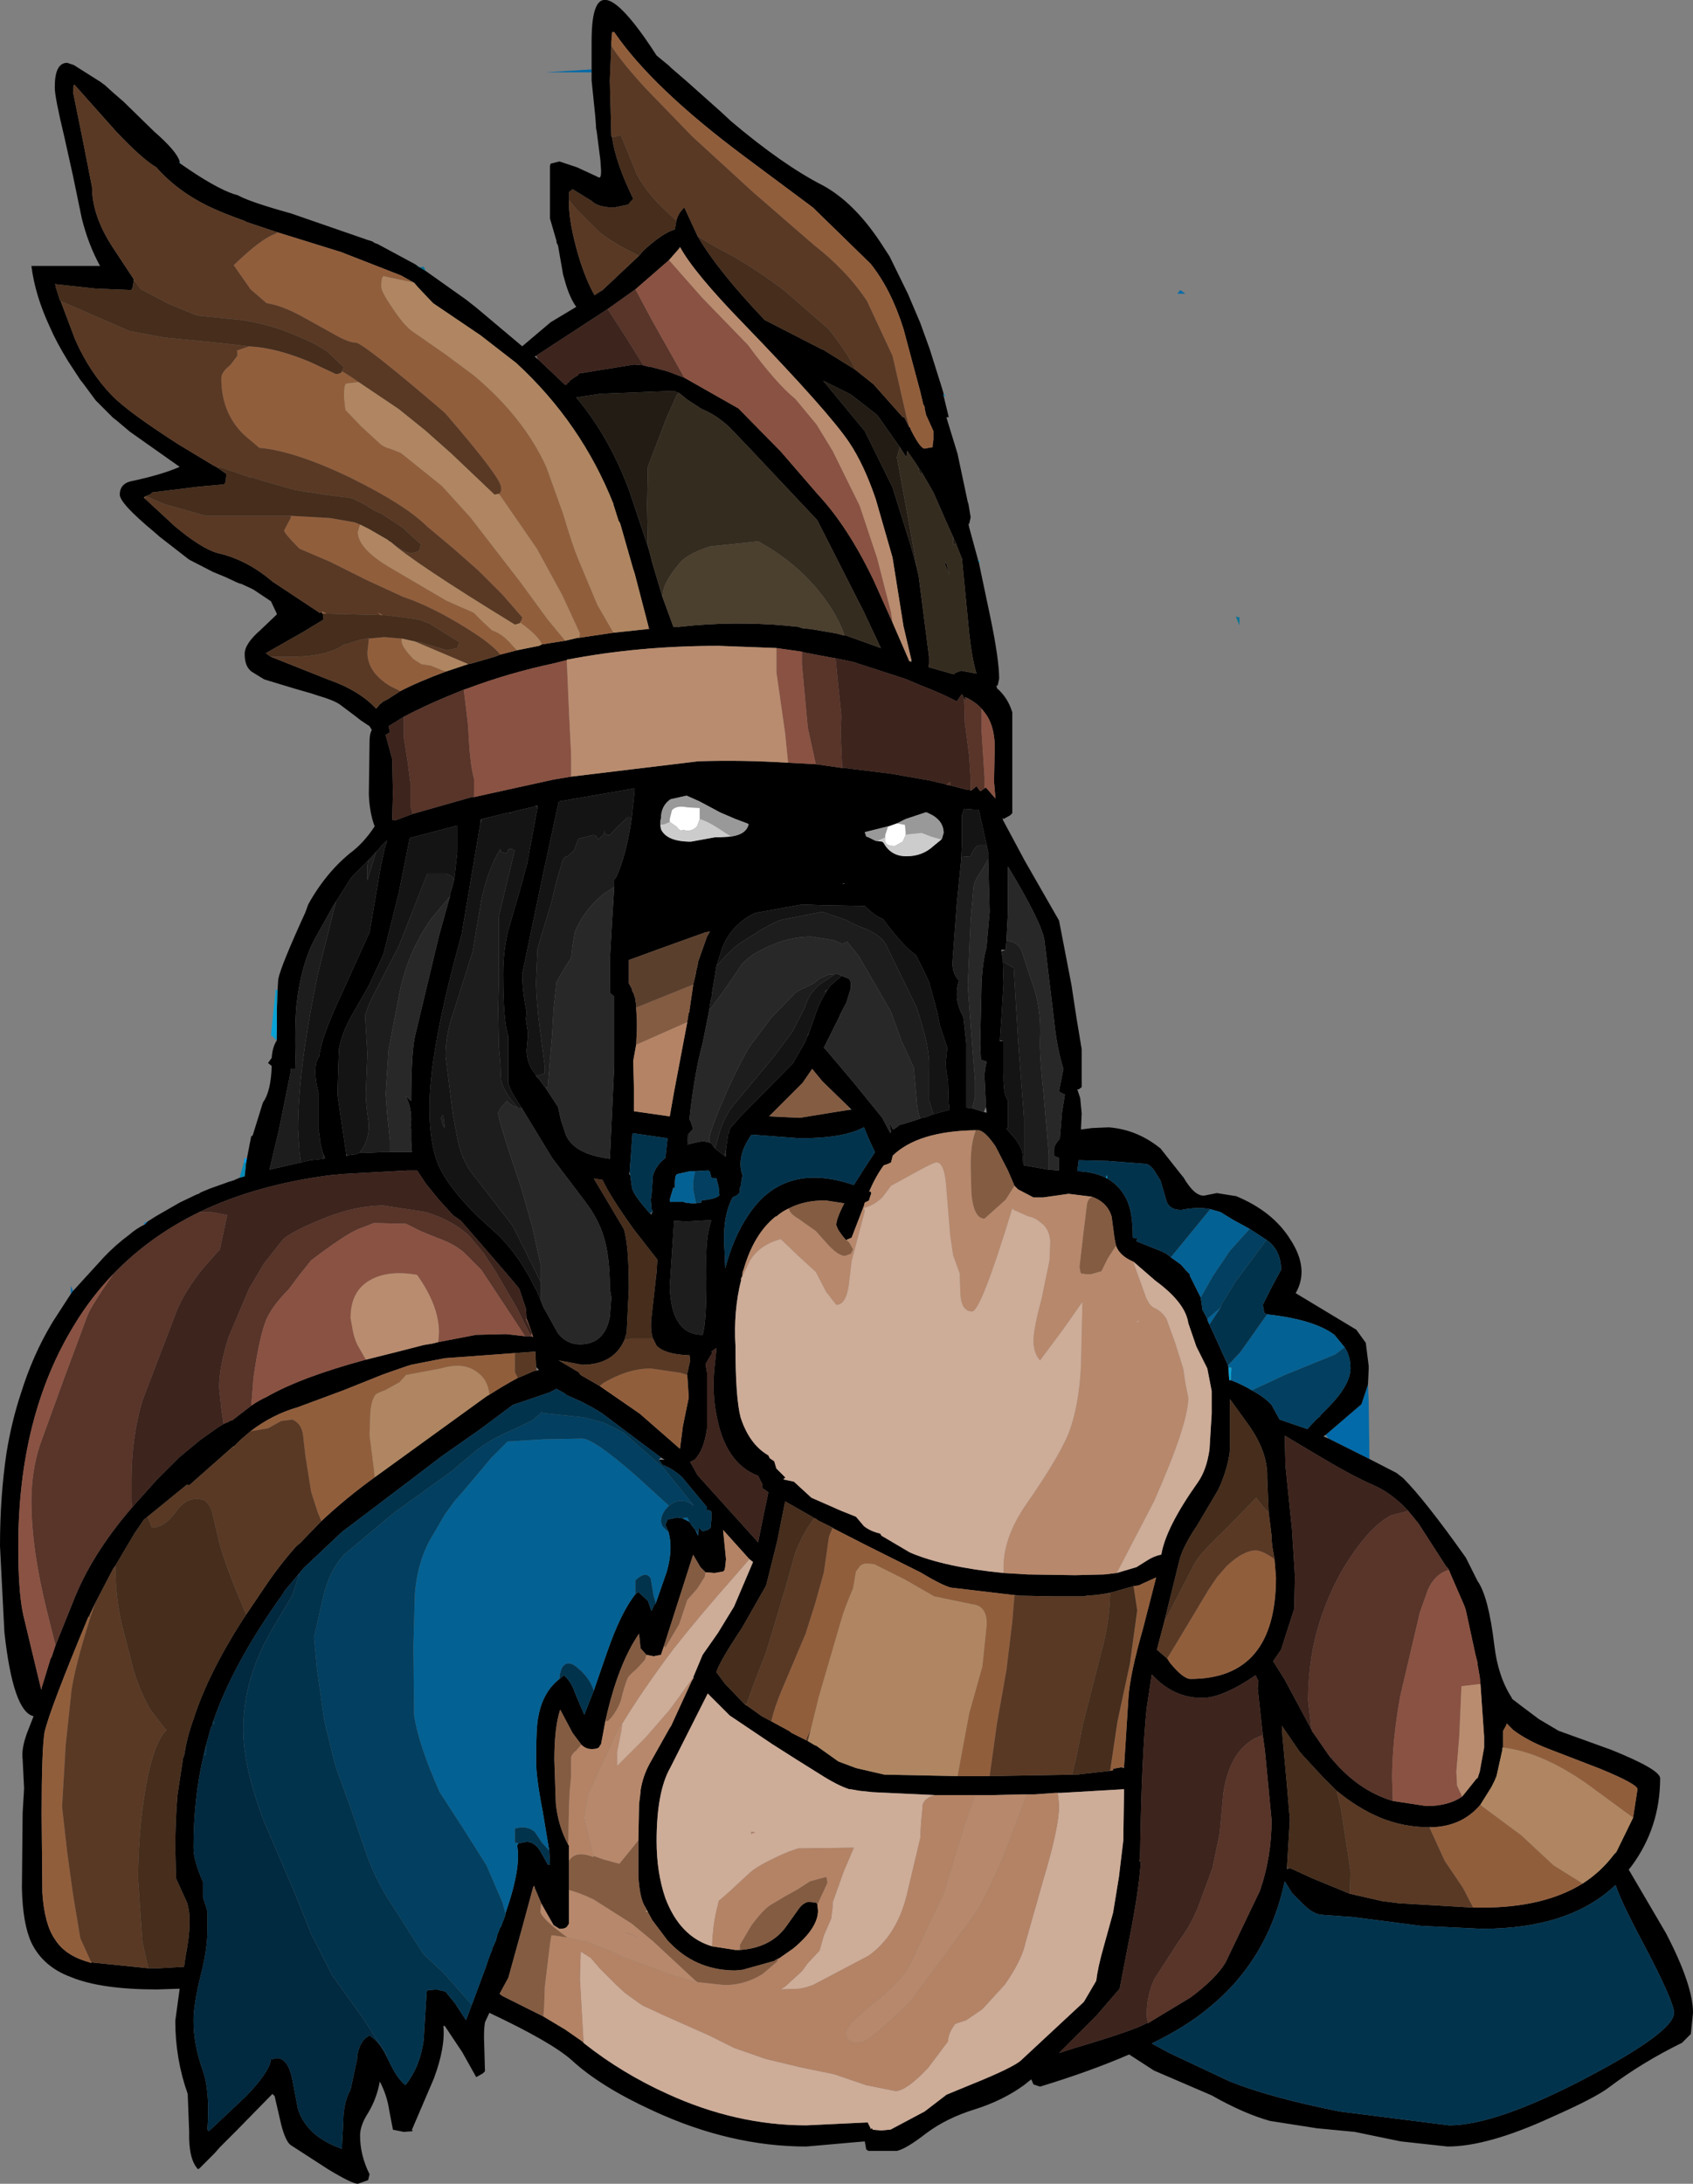 <?xml version="1.0" encoding="UTF-8" standalone="no"?>
<svg xmlns:ffdec="https://www.free-decompiler.com/flash" xmlns:xlink="http://www.w3.org/1999/xlink" ffdec:objectType="shape" height="149.45px" width="115.9px" xmlns="http://www.w3.org/2000/svg">
  <rect width="100%" height="100%" fill="#808080" stroke="none"/>
  <g transform="matrix(1.0, 0.0, 0.0, 1.0, -39.05, 38.5)">
    <path d="M132.7 56.25 L132.75 57.45 132.8 61.35 130.0 59.95 129.8 59.7 132.25 57.6 132.7 56.25 M43.9 50.05 L43.9 49.5 44.05 49.85 43.9 50.05 M79.55 -33.55 L76.4 -33.55 79.55 -33.75 79.55 -33.55 M119.65 -18.4 L119.85 -18.65 120.2 -18.4 119.65 -18.4" fill="#026aa8" fill-rule="evenodd" stroke="none"/>
    <path d="M101.3 -9.25 L101.35 -9.25 101.4 -9.1 Q102.05 -7.8 102.35 -7.8 L102.9 -7.9 102.9 -8.05 102.95 -8.4 102.95 -9.0 102.45 -10.1 102.35 -10.55 102.35 -10.65 102.25 -10.85 102.05 -11.7 100.9 -16.0 Q100.05 -18.7 98.65 -20.45 L94.7 -24.3 90.0 -27.8 Q83.7 -32.5 81.1 -36.3 L80.95 -36.3 80.95 -36.25 80.9 -35.65 80.9 -35.35 80.8 -33.0 80.9 -29.2 80.95 -29.1 Q81.2 -27.35 82.4 -24.9 L82.05 -24.5 81.1 -24.3 Q80.0 -24.3 79.55 -24.75 L78.25 -25.55 78.0 -25.35 78.0 -24.8 78.0 -24.6 Q78.0 -23.25 78.65 -21.0 79.15 -19.35 79.75 -18.3 L80.3 -18.65 82.8 -21.0 83.1 -21.35 Q84.4 -22.55 85.25 -22.8 L85.35 -23.4 Q85.5 -23.95 85.9 -24.3 L86.8 -22.35 Q88.2 -19.95 91.4 -16.6 L95.3 -14.6 95.35 -14.6 97.6 -13.2 98.85 -12.2 100.85 -9.95 100.95 -9.95 101.3 -9.25 M79.55 -33.75 L79.55 -34.5 79.55 -35.35 79.55 -35.65 Q79.55 -37.35 79.85 -38.0 80.65 -39.9 84.0 -34.7 L84.85 -34.0 84.9 -33.95 85.0 -33.85 86.1 -32.9 88.4 -30.85 89.1 -30.2 Q92.65 -27.2 95.4 -25.8 97.5 -24.65 99.3 -21.95 L99.95 -20.95 101.2 -18.4 102.05 -16.4 102.7 -14.6 103.55 -11.9 103.65 -11.55 103.65 -11.4 104.0 -9.95 103.85 -9.95 103.85 -9.9 104.6 -7.45 105.3 -4.15 105.35 -4.0 105.45 -3.4 105.5 -3.1 105.4 -2.65 105.35 -2.65 105.4 -2.4 106.0 -0.2 106.05 -0.05 106.85 3.75 Q107.45 6.65 107.45 7.95 L107.35 8.4 107.25 8.45 107.3 8.55 107.3 8.6 Q108.05 9.25 108.35 10.25 L108.35 17.15 108.2 17.3 107.75 17.55 107.7 17.45 107.7 17.6 109.2 20.4 111.55 24.5 112.4 28.9 112.75 31.2 113.1 33.3 113.1 35.9 112.9 36.05 112.8 36.05 113.0 36.65 113.1 37.7 113.05 38.8 113.8 38.7 114.95 38.65 Q116.9 38.8 118.5 40.1 L120.0 42.0 120.05 42.05 Q120.9 43.5 121.6 43.3 L122.35 43.15 123.6 43.35 123.65 43.35 Q126.2 44.4 127.4 46.35 128.7 48.35 127.75 50.0 L131.9 52.5 132.55 53.4 132.75 55.0 132.75 55.05 132.75 55.15 132.7 56.25 132.25 57.6 129.8 59.7 129.65 59.8 130.0 59.95 132.8 61.35 134.65 62.3 135.1 62.65 Q136.6 64.15 139.4 68.1 L140.2 69.7 Q140.95 70.75 141.35 74.1 141.6 76.25 142.55 77.7 L142.55 77.75 143.2 78.25 144.4 79.15 145.75 79.95 149.35 81.25 Q152.7 82.6 152.7 83.2 152.7 86.55 150.75 89.2 L150.55 89.45 153.1 93.8 Q154.95 97.35 154.95 99.25 L154.8 100.7 154.2 101.3 Q151.45 102.65 149.2 104.35 148.3 105.05 145.25 106.4 140.9 108.4 138.15 108.4 L134.95 108.05 131.8 107.4 129.2 107.15 126.0 106.65 Q124.2 106.15 122.0 104.9 L118.05 103.2 116.35 102.1 Q113.7 103.25 110.25 104.3 L109.8 104.15 109.65 103.8 109.15 104.2 Q107.7 105.25 105.8 105.85 103.85 106.45 102.45 107.5 101.1 108.55 100.45 108.7 L98.5 108.7 98.35 108.6 98.25 108.05 97.65 108.1 94.25 108.4 Q89.05 108.4 83.75 105.95 80.15 104.3 78.2 102.5 76.8 101.25 72.55 99.25 L72.25 99.9 Q72.15 100.5 72.2 101.45 L72.25 103.25 72.1 103.4 71.65 103.65 70.7 101.95 69.5 100.15 69.4 100.15 Q69.55 101.6 68.75 103.75 L67.25 107.25 67.3 107.35 66.7 107.4 65.95 107.25 65.7 105.95 Q65.55 104.9 65.05 103.95 64.85 105.1 64.25 106.1 63.7 106.95 63.7 107.65 63.7 109.0 64.35 110.3 L64.25 110.7 63.55 110.95 Q63.15 110.95 61.5 109.95 L58.95 108.3 Q58.6 108.05 58.3 106.9 L57.85 104.95 57.7 104.8 55.25 107.3 54.1 108.45 53.75 108.85 52.7 109.9 52.6 109.95 Q51.95 109.25 52.0 107.4 L51.9 104.8 Q51.05 102.4 51.05 99.8 L51.35 97.6 49.8 97.65 Q45.95 97.65 43.9 96.8 42.0 96.1 41.2 94.45 40.6 93.15 40.55 90.7 L40.6 85.55 40.7 83.9 40.6 81.9 Q40.5 81.2 40.9 80.1 L41.35 78.95 Q39.95 78.65 39.35 73.2 L39.05 67.3 Q39.05 63.9 39.5 60.9 39.85 58.75 40.5 56.8 41.3 54.25 42.55 52.15 L42.7 51.9 43.9 50.05 44.05 49.85 46.15 47.55 Q46.95 46.7 47.9 46.0 48.35 45.6 48.95 45.3 L49.15 45.1 49.7 44.75 51.35 43.8 52.5 43.25 52.65 43.2 52.8 43.1 53.4 42.85 54.8 42.35 54.85 42.35 54.95 42.3 55.0 42.3 55.45 42.1 55.8 42.0 55.8 41.95 55.9 41.05 55.95 40.8 56.25 39.25 56.3 39.25 56.35 39.2 57.05 36.95 Q57.6 36.2 57.65 34.45 L57.4 34.25 57.65 33.9 Q57.7 33.15 58.0 32.7 L58.0 32.65 58.0 32.0 58.0 30.9 58.0 30.8 58.05 29.25 58.1 28.5 Q58.3 27.55 59.95 23.95 L60.15 23.4 Q60.5 22.75 61.0 22.05 61.9 20.8 63.0 19.9 63.95 19.2 64.7 18.05 64.35 17.15 64.3 15.85 L64.35 12.2 Q64.35 11.75 64.5 11.45 L64.35 11.2 63.75 10.8 63.3 10.45 62.3 9.7 Q61.85 9.4 60.8 9.1 L60.35 8.95 59.3 8.65 57.15 8.0 56.9 7.85 56.25 7.45 56.2 7.4 Q55.8 7.05 55.8 6.25 55.8 5.55 56.9 4.6 L58.0 3.55 58.0 3.5 57.6 2.65 56.4 1.85 56.2 1.75 55.55 1.45 55.5 1.45 55.25 1.35 54.5 1.0 53.9 0.75 53.65 0.65 52.0 -0.2 50.0 -1.75 49.6 -2.1 Q47.25 -4.05 47.25 -4.65 47.25 -5.35 47.95 -5.55 50.1 -6.0 51.35 -6.55 L47.95 -8.95 47.0 -9.75 46.8 -9.9 45.6 -11.1 44.75 -12.25 44.55 -12.5 43.7 -13.8 Q42.9 -15.1 42.45 -16.15 41.45 -18.3 41.2 -20.3 L45.9 -20.3 Q45.1 -21.75 44.65 -23.55 L44.05 -26.45 43.45 -29.15 Q42.8 -31.85 42.8 -32.5 L42.8 -32.55 Q42.8 -34.2 43.65 -34.2 L44.1 -34.05 46.0 -32.85 46.05 -32.8 46.2 -32.7 46.75 -32.2 47.5 -31.55 49.6 -29.5 Q51.15 -28.15 51.35 -27.45 L51.35 -27.35 51.4 -27.3 Q53.75 -25.65 55.1 -25.2 L55.15 -25.2 55.25 -25.15 55.3 -25.15 55.4 -25.1 Q56.25 -24.65 58.95 -23.9 L59.1 -23.85 64.3 -22.05 64.35 -22.05 64.45 -22.0 64.5 -22.0 64.65 -21.9 64.75 -21.85 64.9 -21.8 67.5 -20.4 67.75 -20.2 67.8 -20.2 68.2 -19.95 70.95 -18.0 71.65 -17.45 74.8 -14.8 76.75 -16.45 78.5 -17.5 Q78.1 -18.05 77.8 -19.0 L77.6 -19.7 77.25 -21.7 77.15 -21.9 77.15 -22.0 76.7 -23.55 76.7 -27.15 76.75 -27.3 77.35 -27.45 78.55 -27.05 79.85 -26.45 80.05 -26.35 Q80.2 -26.3 80.2 -26.8 L80.15 -27.55 79.9 -29.5 79.85 -29.75 79.85 -29.9 79.8 -30.55 79.55 -33.0 79.55 -33.55 79.55 -33.75 M58.05 -22.6 L55.95 -23.3 55.75 -23.4 Q54.35 -23.9 53.5 -24.3 51.25 -25.35 49.75 -27.05 48.8 -27.6 47.0 -29.5 L44.15 -32.7 44.1 -32.7 44.05 -32.2 44.7 -29.0 45.35 -25.7 Q45.35 -23.75 46.75 -21.6 L48.2 -19.4 48.2 -19.35 48.15 -18.9 48.05 -18.65 45.6 -18.75 42.85 -19.05 42.8 -19.05 42.85 -19.0 42.85 -18.85 42.9 -18.75 43.15 -17.95 43.2 -17.9 44.2 -15.25 Q45.2 -13.0 46.7 -11.45 47.75 -10.35 51.25 -8.1 L53.65 -6.65 53.85 -6.55 54.0 -6.45 54.5 -6.1 54.55 -6.1 54.5 -5.55 54.4 -5.35 52.7 -5.2 49.45 -4.8 49.4 -4.7 49.05 -4.55 48.9 -4.45 48.95 -4.4 51.0 -2.5 Q52.85 -0.95 53.95 -0.65 55.95 -0.2 57.7 1.3 L60.95 3.45 61.05 3.4 61.15 3.5 61.2 3.9 59.8 4.75 57.25 6.2 57.45 6.35 57.6 6.45 61.5 8.0 Q63.65 8.75 64.8 10.0 L65.05 9.7 65.3 9.5 65.6 9.35 66.3 8.9 66.45 8.8 Q67.7 8.15 69.6 7.45 L69.75 7.4 70.35 7.2 71.1 6.95 71.35 6.9 72.9 6.45 73.3 6.3 74.45 6.0 75.95 5.7 76.15 5.6 77.75 5.35 78.6 5.15 78.7 5.15 81.05 4.8 83.4 4.55 83.5 4.55 83.45 4.4 82.5 0.75 82.45 0.6 82.4 0.45 81.6 -2.35 81.5 -2.7 81.4 -2.85 81.1 -3.8 81.05 -3.95 81.05 -4.0 Q78.85 -9.55 74.4 -13.65 L71.95 -15.55 68.7 -17.75 67.75 -18.75 67.7 -18.8 67.4 -19.15 66.5 -19.65 62.4 -21.25 58.05 -22.6 M75.75 -14.15 L75.65 -14.1 75.9 -13.9 77.75 -12.15 77.8 -12.2 77.85 -12.2 77.9 -12.25 77.9 -12.3 78.0 -12.35 78.1 -12.5 78.15 -12.5 78.25 -12.6 78.35 -12.65 78.4 -12.7 78.5 -12.75 78.6 -12.8 78.65 -12.9 78.75 -12.95 82.45 -13.55 83.1 -13.5 83.45 -13.4 83.55 -13.4 84.7 -13.1 85.9 -12.65 89.6 -10.55 92.5 -7.6 95.05 -4.65 Q97.1 -2.45 98.85 1.2 L100.15 4.1 101.3 6.75 101.45 6.8 101.45 6.7 100.9 4.35 100.15 -0.35 99.0 -4.35 Q98.2 -6.7 97.2 -8.2 95.8 -10.3 89.9 -16.4 86.55 -19.85 85.6 -21.6 L85.6 -21.55 85.55 -21.55 85.55 -21.5 84.85 -20.7 82.55 -18.7 80.65 -17.35 75.75 -14.15 M85.55 -11.6 L85.15 -11.75 80.15 -11.55 78.5 -11.3 Q80.8 -8.55 82.15 -4.85 L83.5 -0.8 83.5 -0.75 83.55 -0.6 83.7 0.0 84.4 2.35 85.15 4.4 85.55 4.4 86.55 4.3 Q90.15 4.0 93.7 4.4 L94.0 4.5 94.55 4.55 96.3 4.85 96.85 5.0 96.85 4.95 99.35 5.85 98.2 3.4 95.0 -2.9 90.15 -8.05 90.05 -8.15 89.0 -9.25 Q88.1 -10.1 87.1 -10.5 L86.1 -11.15 85.55 -11.6 M101.9 -6.55 L101.6 -7.0 101.15 -7.65 101.1 -7.2 100.65 -7.9 99.1 -10.1 97.3 -11.5 95.4 -12.45 98.25 -9.0 100.15 -5.15 101.4 -1.15 101.85 0.5 101.85 0.55 101.9 0.75 101.95 1.0 102.65 6.45 102.65 6.95 102.6 7.15 104.35 7.65 104.45 7.55 104.85 7.4 105.9 7.6 Q105.6 6.65 105.4 4.85 L104.9 -0.3 104.85 -0.35 104.85 -0.4 104.55 -1.15 104.5 -1.3 104.3 -1.75 103.85 -2.75 102.95 -4.8 102.2 -6.1 101.9 -6.55 M125.75 46.35 L124.6 45.6 123.5 45.0 122.6 44.45 121.9 44.25 Q121.2 44.1 120.2 44.25 L119.95 44.3 119.9 44.3 Q119.0 44.3 118.85 43.5 L118.5 42.3 118.1 41.65 Q117.75 41.15 117.45 41.15 L114.9 40.95 112.9 40.9 112.8 41.65 Q113.95 41.7 114.75 42.1 L114.85 42.15 Q115.8 42.7 116.25 43.75 116.6 44.6 116.6 46.2 L116.85 46.25 116.9 46.25 116.85 46.45 118.6 47.15 118.9 47.3 119.15 47.5 119.2 47.55 119.35 47.65 119.9 48.05 120.25 48.45 120.4 48.6 120.5 48.7 120.5 48.8 121.25 50.3 121.35 51.0 121.35 51.1 121.7 51.75 121.75 51.95 121.85 52.15 123.1 54.9 123.1 54.95 123.15 55.05 123.15 55.1 123.2 55.95 123.3 55.95 Q124.1 56.25 124.75 56.65 125.6 57.1 126.1 57.65 L126.65 58.65 128.55 59.3 129.15 58.65 129.45 58.4 129.45 58.35 129.7 58.1 129.9 57.9 Q131.5 56.3 131.5 55.15 131.5 54.3 131.1 53.7 L130.4 52.85 Q129.0 51.8 125.8 51.45 L125.7 51.4 125.6 51.35 125.5 50.8 126.1 49.6 126.75 48.4 Q126.75 47.2 125.95 46.5 L125.75 46.35 M103.85 0.1 L104.05 0.85 103.7 0.0 103.85 0.1 M105.05 9.3 L105.0 9.15 104.9 9.0 104.55 9.5 Q103.5 8.95 102.2 8.45 L101.0 7.95 97.45 6.8 96.25 6.55 95.95 6.5 94.1 6.15 93.95 6.1 92.2 5.85 88.25 5.7 Q82.75 5.7 77.85 6.65 L77.75 6.7 77.55 6.75 76.95 6.9 Q73.9 7.55 71.1 8.6 L70.8 8.7 Q68.4 9.65 66.7 10.55 L65.65 11.2 65.75 11.6 65.45 11.8 65.9 13.45 65.95 15.8 65.9 17.6 66.1 17.65 67.3 17.2 71.35 16.05 71.5 16.05 72.4 15.85 76.95 14.85 78.15 14.65 86.85 13.6 Q89.85 13.5 93.0 13.7 L94.9 13.8 96.65 14.05 96.7 14.05 96.85 14.05 97.2 14.1 97.6 14.15 100.05 14.45 102.9 14.95 102.95 15.0 103.05 15.0 103.7 15.15 103.85 15.2 104.1 15.25 105.25 15.55 105.4 15.55 105.5 15.6 105.55 15.6 105.9 15.3 106.15 15.65 106.25 15.6 106.45 15.45 106.55 15.4 107.2 16.15 107.1 15.0 107.15 12.5 Q107.1 11.05 106.45 10.25 L106.25 10.0 Q105.8 9.5 105.1 9.2 L105.2 9.5 105.05 9.3 M103.5 18.95 L103.55 18.85 103.65 18.5 Q103.65 17.75 102.9 17.3 L102.5 17.1 102.4 17.1 101.05 17.55 100.45 17.85 99.9 18.05 99.85 18.05 98.25 18.45 98.35 18.75 98.5 18.8 99.0 19.05 99.05 19.05 99.45 19.1 99.55 19.2 Q100.05 20.1 101.1 20.1 102.2 20.1 102.95 19.4 L103.5 18.95 M106.6 19.35 L106.05 16.9 106.0 16.9 105.7 16.9 105.05 16.85 104.9 17.3 104.9 19.35 104.85 20.15 104.85 20.35 104.55 23.35 104.25 27.4 Q104.25 28.15 104.7 28.6 104.55 29.05 104.55 29.55 104.55 30.3 105.0 31.1 L105.2 32.9 105.2 33.05 105.2 33.8 105.2 35.2 105.2 37.3 105.6 37.35 106.4 37.6 106.6 37.65 106.55 37.25 106.45 35.2 Q106.45 34.7 106.6 34.15 L106.25 34.05 106.2 34.0 106.15 32.9 106.25 28.6 Q106.35 27.1 106.6 26.3 L106.6 26.15 106.8 23.9 106.7 20.3 106.7 20.15 106.7 19.8 106.6 19.35 M110.85 41.55 L111.55 41.6 111.55 40.8 111.55 40.75 111.2 40.6 111.2 40.2 Q111.2 39.85 111.6 39.45 L111.75 37.65 111.95 36.4 111.9 36.4 111.55 36.2 111.6 35.9 111.85 34.65 Q111.4 33.25 111.2 31.25 L110.55 25.85 Q110.35 24.6 108.05 20.8 L108.05 23.95 107.95 25.85 107.9 26.5 107.75 26.5 107.6 26.5 107.6 26.6 107.7 27.15 107.7 27.25 107.7 27.3 107.75 28.8 107.6 31.25 107.5 32.7 107.5 32.75 107.75 32.75 107.75 34.3 107.75 34.85 Q107.7 36.4 108.05 36.8 L108.05 38.65 107.95 38.75 108.3 39.15 Q108.95 39.85 109.05 40.45 L109.1 41.2 109.15 41.25 110.85 41.55 M84.25 17.95 L84.3 18.25 Q84.7 19.1 86.35 19.1 L88.0 18.8 88.05 18.8 88.25 18.8 88.35 18.8 89.1 18.75 Q90.15 18.6 90.3 17.9 L90.2 17.85 89.4 17.55 88.35 17.1 86.95 16.35 86.05 15.95 84.95 16.2 Q84.3 16.65 84.3 17.5 L84.25 17.7 84.25 17.95 M82.3 17.45 L82.45 16.05 82.5 15.45 77.3 16.35 76.2 21.45 74.8 28.15 Q74.8 29.3 75.1 30.75 L75.05 31.25 75.2 32.25 75.1 33.35 Q75.1 34.35 75.75 35.05 L75.75 35.15 75.9 35.3 75.95 35.35 76.2 35.7 76.4 35.95 77.25 37.25 77.45 38.15 77.8 39.2 Q78.4 40.5 80.8 40.8 L81.1 34.4 81.1 29.7 80.8 29.45 80.8 27.2 80.95 24.55 81.1 22.2 81.1 21.7 81.25 21.5 Q81.95 19.95 82.3 17.45 M102.95 37.75 L104.05 37.45 104.0 37.0 103.95 35.45 Q103.8 34.85 103.8 34.15 L103.9 33.2 103.4 31.7 103.2 30.7 103.15 30.55 103.05 30.15 102.65 28.7 102.35 28.05 101.75 26.85 Q100.95 26.35 99.5 24.4 98.95 24.2 98.25 23.5 L95.4 23.45 93.95 23.4 90.9 23.95 90.7 24.0 Q89.15 24.75 88.5 26.35 L88.1 27.6 87.8 29.4 87.75 29.85 87.7 29.95 87.7 30.0 87.65 30.3 87.6 30.65 87.15 32.9 Q86.65 34.7 86.3 37.6 L86.25 38.15 86.3 38.15 86.5 38.75 86.2 39.1 86.15 39.1 86.1 39.85 86.2 39.8 87.1 39.6 87.2 39.6 87.45 39.65 87.65 39.7 87.7 39.75 87.75 39.75 87.85 39.9 88.0 40.1 88.65 40.6 88.75 40.65 88.75 40.15 88.9 39.1 88.95 39.05 88.95 38.95 89.0 38.8 89.05 38.7 89.7 37.95 93.35 34.25 93.4 34.15 94.2 32.75 94.3 32.45 94.35 32.4 94.75 31.3 94.9 30.85 Q95.2 30.0 95.6 29.4 L95.65 29.25 95.7 29.25 95.9 28.95 96.6 28.35 96.65 28.3 96.7 28.3 97.1 28.45 Q97.3 28.55 97.3 28.95 L97.3 29.0 97.3 29.05 97.3 29.1 97.15 29.6 97.0 30.1 96.55 30.95 96.5 31.1 96.0 32.1 95.8 32.5 95.45 33.2 95.6 33.35 97.5 35.6 99.45 38.0 100.0 39.05 100.05 38.95 99.95 38.45 100.0 38.45 100.15 38.75 100.2 38.8 100.5 38.6 100.6 38.5 100.75 38.45 100.8 38.45 101.6 38.2 102.05 38.05 102.15 38.0 102.3 38.0 102.95 37.75 M96.85 21.95 L96.7 21.95 96.85 22.0 96.85 21.95 M97.2 37.3 L95.35 35.5 94.65 34.65 94.0 35.6 91.7 37.9 93.8 38.0 96.25 37.6 97.2 37.45 97.35 37.45 97.2 37.3 M86.5 28.9 L86.65 28.3 86.65 28.2 86.7 28.15 86.7 28.0 86.8 27.6 86.85 27.3 87.45 25.6 87.65 25.25 87.35 25.3 84.15 26.45 82.1 27.2 82.1 28.8 82.35 29.25 82.3 29.25 82.4 29.45 82.45 29.55 82.5 29.75 82.55 29.85 82.55 30.0 82.6 30.25 82.6 30.45 82.65 31.35 82.65 31.85 82.65 31.95 82.6 33.0 82.4 34.1 82.45 36.1 82.45 37.55 84.9 37.9 85.2 36.2 86.1 31.45 86.2 30.8 86.25 30.8 86.25 30.65 86.5 28.95 86.5 28.9 M86.7 43.85 L87.05 43.8 87.1 43.65 Q88.1 43.55 88.3 43.3 L88.25 42.75 88.1 42.15 87.75 42.1 87.65 41.7 87.55 41.6 87.45 41.6 86.65 41.65 86.3 41.65 85.4 41.85 Q85.25 41.95 85.25 42.45 L85.25 42.85 85.15 42.75 84.9 43.6 84.9 43.75 85.85 43.75 85.95 43.8 86.35 43.85 86.7 43.85 M89.5 43.3 L89.2 43.45 Q88.9 44.0 88.75 44.75 88.55 45.7 88.65 47.1 L88.7 48.3 Q89.25 46.2 90.25 44.7 92.7 40.95 97.5 42.6 L98.1 41.65 98.95 40.35 98.55 39.5 98.2 38.65 97.75 38.85 Q96.4 39.4 93.8 39.4 L90.5 39.15 Q89.4 40.7 89.9 42.0 L89.85 42.05 89.75 42.7 89.7 42.8 89.7 43.1 89.5 43.3 M82.2 41.95 L82.3 42.7 Q82.3 43.15 83.55 44.55 L83.65 44.6 83.7 44.7 83.65 44.55 83.75 44.4 83.65 44.25 83.6 43.6 83.65 43.3 83.75 41.95 Q83.95 41.25 84.6 40.75 L84.75 39.4 82.35 39.05 82.15 41.75 82.1 41.8 82.2 41.95 M85.2 45.05 L84.9 49.55 Q85.0 52.85 87.15 52.85 87.45 51.9 87.4 48.05 87.35 46.15 87.75 45.0 L86.05 45.1 85.2 45.05 M83.75 53.1 Q83.55 52.55 83.65 51.65 L84.0 48.55 84.05 47.7 82.45 45.65 Q80.8 43.35 80.3 42.25 L79.7 42.15 81.75 45.6 Q82.1 46.65 82.1 49.7 L81.95 52.7 81.8 53.2 Q81.05 54.9 78.9 54.9 L77.3 54.6 78.65 55.4 78.8 55.6 80.1 56.35 82.85 58.25 85.6 60.65 85.8 59.1 86.2 57.15 86.1 55.6 86.1 55.5 86.3 54.6 86.25 54.25 Q84.6 54.2 84.0 53.6 L83.75 53.1 M107.75 69.15 L109.4 69.25 112.65 69.3 114.65 69.25 115.5 69.15 116.85 68.75 117.65 68.25 Q118.05 68.0 118.5 67.9 L118.55 67.9 Q118.85 66.05 121.05 62.95 121.65 62.1 121.85 60.7 L122.0 58.25 122.0 56.7 121.7 55.15 120.95 53.65 120.4 52.05 Q120.2 50.65 118.15 49.15 L116.65 47.85 Q115.7 47.45 115.45 46.75 L115.35 46.25 115.15 44.75 Q114.9 43.9 114.05 43.5 L113.8 43.4 112.2 43.2 110.45 43.45 109.8 43.45 108.75 42.9 108.5 42.65 108.05 41.6 107.2 39.95 Q106.45 38.85 106.0 38.85 L105.85 38.85 Q101.9 38.9 100.15 40.6 L100.15 40.65 100.05 41.05 99.85 41.15 99.55 41.25 Q99.0 42.0 98.55 43.05 L98.65 43.05 98.7 43.15 98.55 43.6 98.55 43.65 98.25 43.8 98.2 44.0 97.35 46.2 97.0 46.35 96.95 46.35 Q96.4 45.7 96.35 45.45 L96.3 45.35 Q96.3 44.9 96.85 43.85 L95.55 43.65 Q94.1 43.65 93.05 44.2 92.6 44.4 92.2 44.75 L92.15 44.75 Q90.65 45.95 89.95 48.4 L89.9 48.5 89.85 48.85 89.75 49.05 89.8 49.05 Q89.25 51.2 89.4 53.65 89.4 57.15 89.75 58.5 90.35 60.35 91.65 61.1 L91.75 61.3 92.05 61.5 92.2 62.0 92.8 62.6 92.8 62.65 92.7 62.7 92.7 62.75 93.4 62.9 94.6 64.0 96.65 64.9 97.65 65.3 98.2 65.95 Q98.65 66.3 99.3 66.45 L99.4 66.6 101.35 67.75 Q103.7 68.75 107.75 69.15 M94.35 80.65 L94.85 80.95 94.9 80.95 96.45 82.05 97.65 82.5 99.6 82.95 104.6 83.05 106.8 83.05 112.45 82.95 112.75 82.95 114.95 82.7 115.25 82.65 115.25 82.55 115.8 82.45 116.0 82.5 116.0 82.45 116.3 77.7 Q116.4 76.1 117.3 72.95 L118.2 69.45 117.0 70.0 116.65 70.05 115.25 70.45 114.8 70.55 114.15 70.65 113.45 70.7 113.25 70.75 112.95 70.75 112.8 70.75 112.5 70.75 112.45 70.75 112.3 70.75 112.2 70.75 111.25 70.75 108.8 70.7 104.15 70.15 Q103.55 70.0 102.05 69.1 L98.25 67.2 96.1 66.1 96.05 66.05 95.75 65.9 95.05 65.55 94.85 65.4 94.8 65.4 94.65 65.3 92.8 64.25 92.25 67.0 91.5 70.0 89.85 72.9 Q88.35 75.15 88.1 75.9 L88.1 75.95 88.7 76.75 90.0 78.1 90.15 78.2 91.2 78.95 91.85 79.3 93.05 79.95 93.25 80.1 94.25 80.6 94.35 80.65 M118.75 72.5 L118.5 73.45 118.25 74.4 118.95 75.0 119.15 75.3 Q120.05 76.4 120.55 76.4 126.4 76.4 126.4 69.45 L126.3 68.2 126.2 67.6 126.15 67.35 126.1 66.8 126.1 66.6 125.9 65.0 125.8 62.6 Q125.85 60.9 124.55 59.05 L123.25 57.25 123.25 58.1 123.25 60.75 Q123.1 62.05 122.45 63.45 L121.0 65.9 Q119.95 67.45 119.75 68.45 L118.75 72.5 M87.8 54.1 L87.35 54.85 87.45 55.45 87.45 56.85 87.45 59.25 Q87.25 60.75 86.6 61.4 L86.3 61.55 86.8 62.45 90.95 67.05 91.35 65.05 91.65 63.65 91.55 63.55 91.25 63.35 91.25 63.1 90.95 62.5 Q88.7 61.65 88.1 58.35 87.8 56.9 87.95 55.2 L88.1 53.8 88.1 53.75 87.95 53.85 87.75 54.0 87.8 54.1 M84.15 61.4 L84.55 61.4 84.3 61.25 80.5 58.4 Q80.15 58.1 79.0 57.5 L78.8 57.4 77.9 57.0 77.8 56.95 77.7 56.85 77.6 56.8 77.15 56.55 76.65 56.8 74.15 57.65 73.15 58.4 71.8 59.4 69.3 61.15 67.2 62.75 62.45 66.35 59.85 68.8 59.35 69.4 58.55 70.35 58.4 70.6 Q55.0 75.35 53.65 79.3 L53.6 79.4 53.6 79.55 53.5 79.7 53.15 80.95 53.0 81.6 Q52.3 84.5 52.3 87.95 52.3 88.85 52.95 90.3 L52.95 91.35 53.25 92.3 53.25 93.6 Q53.25 94.95 52.75 96.85 52.3 98.7 52.3 99.8 52.3 101.4 52.9 103.1 53.45 104.6 53.25 107.25 L53.35 107.35 55.9 104.95 Q57.4 103.4 57.6 102.5 L57.55 102.45 58.0 102.35 Q58.75 102.35 59.05 103.75 L59.45 105.85 Q59.75 106.8 60.6 107.55 61.4 108.2 62.45 108.55 L62.55 106.7 Q62.55 105.4 63.05 104.5 L63.5 102.4 63.5 102.25 Q63.65 101.15 64.35 100.8 65.05 101.25 65.5 102.2 L65.65 102.5 Q66.2 103.7 66.8 104.2 67.8 102.95 68.05 101.15 L68.25 97.95 68.25 97.8 68.35 97.7 68.95 97.65 69.55 97.8 70.2 98.6 70.95 99.75 71.35 98.7 72.3 96.15 72.5 95.55 72.75 94.9 72.75 94.85 73.0 94.3 73.05 94.1 73.1 93.9 73.3 93.4 73.35 93.35 73.65 92.55 73.65 92.45 Q74.75 89.3 74.45 87.8 L74.55 87.65 75.1 87.55 Q75.65 87.55 76.05 88.2 L76.55 89.1 76.7 89.1 76.65 88.15 76.2 85.45 Q75.75 83.15 75.75 82.0 75.75 79.65 75.9 79.0 76.2 77.3 77.35 76.4 L77.65 76.15 Q78.15 76.55 78.45 77.45 L79.05 78.85 79.7 77.2 80.6 74.6 Q81.55 71.85 82.55 70.6 L82.75 70.45 83.4 71.05 83.65 71.75 83.85 71.3 83.95 71.25 83.95 71.2 84.7 69.05 Q85.15 67.45 84.8 66.3 L84.6 65.85 84.75 65.5 85.4 65.35 85.65 65.4 85.75 65.4 86.25 65.65 86.4 65.9 86.65 66.2 86.85 66.6 86.85 66.45 86.9 66.05 87.15 66.3 87.5 66.2 87.7 66.05 87.7 65.95 87.75 65.5 87.75 65.35 87.75 65.0 87.75 64.95 87.7 64.95 87.7 64.9 87.55 64.85 87.45 64.85 87.45 64.65 85.75 62.6 Q85.1 62.0 84.4 61.75 L84.15 61.4 M86.5 76.3 L87.15 74.75 88.2 73.25 89.3 71.45 90.6 68.4 90.35 68.2 88.55 66.2 88.75 68.2 88.7 68.7 88.65 68.95 88.55 69.05 87.95 69.15 87.35 69.1 87.0 68.75 86.5 67.9 84.5 74.15 84.3 74.75 83.8 74.85 83.3 74.75 82.9 74.3 82.8 73.3 Q81.35 75.4 80.5 79.25 L80.2 80.85 80.1 81.0 Q80.05 81.2 79.55 81.2 79.15 81.2 78.85 80.9 L78.25 80.1 77.4 78.5 Q77.0 79.7 77.0 81.95 L77.1 84.9 Q77.25 86.45 77.95 87.75 L78.0 87.8 78.0 88.85 78.0 90.85 78.0 93.15 77.9 93.3 Q77.8 93.5 77.4 93.5 L77.35 93.5 76.95 93.25 76.35 92.2 76.1 91.75 75.7 90.8 75.65 90.7 75.65 90.65 75.6 90.55 75.6 90.6 75.55 90.65 74.75 93.6 73.85 96.85 73.25 97.95 73.45 98.1 76.25 99.5 77.75 100.4 78.9 101.2 79.0 101.3 79.05 101.35 Q81.65 103.4 84.75 104.8 89.45 106.95 94.25 106.95 L98.45 106.75 98.65 107.15 98.65 107.2 98.75 107.15 98.8 107.25 99.4 107.3 99.9 107.25 100.0 107.25 102.35 106.0 103.85 104.85 105.55 104.15 Q108.4 103.0 108.95 102.5 L113.25 98.5 114.1 97.05 Q114.2 96.15 114.6 94.75 L115.25 92.4 115.65 89.95 115.95 87.45 116.0 83.95 115.95 83.95 111.65 84.2 111.45 84.2 111.3 84.2 109.9 84.3 109.35 84.3 109.0 84.3 107.15 84.35 107.05 84.35 105.8 84.35 104.05 84.35 103.05 84.35 98.8 84.15 97.85 84.05 97.3 83.95 97.2 83.95 Q96.4 83.7 95.15 82.9 L93.55 81.9 91.9 80.85 89.0 78.9 87.5 77.4 84.95 82.45 Q84.0 84.1 84.0 87.5 84.0 89.65 84.6 91.4 85.6 94.05 87.8 94.7 L89.4 94.95 89.7 94.95 Q91.85 94.8 92.9 93.3 L93.65 92.25 Q94.0 91.7 94.45 91.65 L94.75 91.7 94.9 91.7 95.0 91.8 95.05 92.25 Q95.05 93.45 93.35 94.85 L92.35 95.55 92.35 95.5 92.3 95.55 92.2 95.6 92.05 95.7 89.9 96.3 89.4 96.35 Q86.9 96.35 85.15 94.7 L84.75 94.3 83.7 92.9 83.4 92.35 83.35 92.25 83.25 92.05 Q82.85 91.5 82.75 89.9 L82.75 87.75 82.75 87.45 82.8 84.95 82.9 84.15 82.9 84.05 Q83.05 83.05 83.55 82.15 L84.9 79.75 85.0 79.6 86.4 76.55 86.55 76.3 86.5 76.3 M125.5 80.25 L125.15 77.05 125.2 76.55 125.0 76.15 124.55 76.45 Q122.6 77.7 121.35 77.7 119.6 77.7 118.25 76.45 L117.9 76.1 117.55 78.4 Q117.2 81.75 117.1 88.4 L117.05 88.9 117.15 88.85 117.15 88.9 Q117.0 91.1 116.25 94.75 L115.7 97.6 114.15 99.4 111.55 102.0 112.65 101.65 Q116.85 100.4 117.55 99.95 L117.65 99.95 120.55 98.2 Q122.3 96.9 122.95 95.8 L125.3 90.9 Q126.1 88.6 126.1 86.05 L125.65 81.35 125.5 80.25 M135.45 64.9 Q134.35 63.7 133.1 63.15 131.7 62.55 129.35 61.15 L127.0 59.75 127.05 61.8 127.5 66.2 127.7 69.4 127.65 71.6 126.75 74.4 126.2 75.2 126.25 75.25 127.0 76.45 128.85 79.9 128.85 79.95 129.0 80.15 130.0 81.6 130.15 81.8 130.25 81.9 Q132.05 84.05 134.4 84.75 L136.7 85.1 Q138.2 85.1 139.15 84.45 L140.15 83.2 140.2 83.2 140.35 82.75 140.65 81.1 140.65 80.35 140.4 76.75 140.35 76.25 140.2 75.4 140.2 75.3 140.05 74.7 139.4 71.7 139.3 71.4 138.3 69.1 138.3 69.05 138.25 69.0 138.25 68.95 138.2 68.9 138.2 68.85 138.05 68.7 136.15 65.75 135.45 64.9 M141.95 81.1 L141.9 81.1 141.9 81.25 141.5 83.05 141.35 83.4 141.15 83.8 140.4 85.0 Q139.1 86.55 136.9 86.55 135.15 86.55 133.55 85.9 132.0 85.25 130.55 84.05 L129.6 83.1 128.3 81.7 128.0 81.35 126.8 79.6 126.85 80.4 127.15 83.65 127.35 86.05 127.15 89.35 127.15 89.4 127.35 89.35 Q127.4 89.35 128.9 90.05 L130.85 90.85 131.45 91.1 133.65 91.6 134.8 91.75 139.9 92.05 140.5 92.05 Q144.75 92.05 147.4 90.4 148.65 89.6 149.55 88.4 L149.65 88.3 149.7 88.25 150.8 86.0 150.85 85.9 151.15 83.95 Q151.15 83.6 148.6 82.55 L145.1 81.2 Q143.65 80.65 142.65 79.9 L142.2 79.45 142.15 79.6 141.95 79.95 141.95 80.6 141.95 81.1 M127.0 90.25 Q125.85 95.65 121.75 98.95 120.25 100.2 117.9 101.35 L119.1 102.0 123.25 103.95 Q126.0 105.05 130.75 106.0 L138.25 106.95 Q141.45 106.95 147.65 103.7 153.65 100.55 153.65 99.25 153.65 98.5 151.6 94.6 150.0 91.6 149.65 90.5 146.5 93.5 140.5 93.5 L136.35 93.3 131.7 92.7 129.65 92.55 Q129.0 92.55 128.3 91.85 L127.5 91.05 127.0 90.25 M64.8 19.8 L64.25 20.4 63.15 21.5 63.15 21.55 63.1 21.55 62.25 22.9 62.05 23.2 61.8 23.6 60.55 25.85 Q59.65 27.6 59.35 30.25 59.2 31.85 59.3 34.65 L58.95 34.65 58.95 34.85 58.15 38.8 57.5 41.55 59.65 41.05 60.3 40.9 61.2 40.8 61.3 40.75 61.2 40.5 61.15 40.4 60.95 39.6 60.95 39.55 60.95 39.45 60.9 39.05 60.85 38.8 60.85 36.25 Q60.6 35.35 60.65 34.65 60.65 34.15 60.9 33.8 61.05 32.45 62.45 29.5 L64.35 25.3 65.1 20.9 65.4 19.5 65.55 19.05 65.5 19.05 65.15 19.4 65.0 19.6 64.8 19.8 M70.15 21.65 L70.35 19.85 70.35 18.0 67.1 18.85 66.35 22.6 65.3 26.8 64.3 28.95 63.1 31.05 Q62.45 32.2 62.25 33.3 L62.25 33.35 62.2 34.7 62.15 36.4 62.45 38.45 62.75 40.45 62.75 40.6 62.8 40.6 62.85 40.6 62.95 40.55 63.4 40.5 63.65 40.4 63.95 40.4 65.15 40.35 65.75 40.35 67.25 40.35 67.2 39.6 67.2 38.75 67.15 38.75 67.2 38.15 Q67.2 37.15 66.8 36.5 L67.2 36.85 Q67.2 33.65 67.45 32.45 L69.1 25.55 69.85 22.85 69.85 22.7 70.0 22.25 70.15 21.65 M72.05 17.55 L71.95 17.6 71.95 17.85 71.9 18.05 70.65 25.45 70.2 27.1 Q68.45 33.75 68.45 37.3 68.45 39.75 69.05 41.2 69.95 43.2 72.75 45.65 74.15 46.85 75.3 48.9 L75.4 49.1 75.5 49.3 75.8 49.85 76.05 50.45 76.25 50.95 77.25 52.75 Q77.85 53.5 78.75 53.5 80.45 53.5 80.8 51.6 L80.9 50.3 80.8 49.7 Q80.8 47.4 80.35 46.05 80.0 44.9 79.05 43.65 L76.85 40.75 74.75 37.3 74.7 37.25 74.65 37.15 74.15 36.35 74.0 36.05 73.85 35.65 73.85 32.4 Q73.5 31.45 73.5 28.15 73.5 26.3 73.95 24.8 L74.75 22.05 75.05 20.9 75.1 20.8 75.85 16.75 75.85 16.65 75.7 16.65 75.65 16.7 74.55 16.95 74.35 17.0 74.05 17.1 73.95 17.1 73.7 17.15 72.05 17.55 M42.85 74.1 L44.0 71.25 Q45.25 67.95 48.1 64.65 L49.8 62.75 51.2 61.35 51.3 61.25 52.75 60.05 53.95 59.2 54.35 58.95 54.7 58.8 Q54.85 58.7 54.95 58.7 L56.25 57.7 Q56.75 57.35 57.3 57.1 59.65 55.75 64.1 54.55 L66.3 54.0 68.05 53.55 68.65 53.45 69.05 53.35 71.65 52.85 73.7 52.8 75.0 52.95 75.4 52.95 75.55 53.0 75.45 52.7 75.45 52.65 75.1 51.75 75.05 51.05 74.6 49.7 74.15 49.15 72.3 47.0 70.65 45.1 70.6 45.05 70.4 44.9 70.1 44.7 70.05 44.65 70.0 44.6 69.05 43.55 68.2 42.5 67.6 41.6 66.95 41.6 62.4 41.85 62.0 41.9 61.85 41.9 Q56.65 42.55 52.7 44.45 49.3 46.1 46.8 48.7 45.3 50.25 44.15 52.15 40.3 58.4 40.3 67.35 40.3 70.5 40.65 72.05 L41.85 77.05 41.9 77.15 41.9 77.05 41.9 77.0 41.95 76.85 42.5 75.05 42.6 74.85 42.85 74.1 M75.75 55.05 L75.7 54.0 75.65 54.0 74.3 54.1 69.5 54.45 67.2 54.9 Q67.0 54.95 65.3 55.55 L62.55 56.65 59.45 57.8 Q57.7 58.3 56.2 59.45 L55.5 60.05 55.05 60.5 55.0 60.5 52.0 63.15 51.85 63.1 49.15 65.3 48.9 65.5 48.25 66.45 46.95 68.65 46.8 68.85 45.55 71.25 45.2 72.0 45.1 72.15 Q42.45 78.5 42.1 80.05 41.9 81.25 41.9 85.7 L41.95 91.05 Q42.1 93.2 42.8 94.2 43.5 95.35 45.2 95.8 L45.3 95.85 45.3 95.8 49.2 96.2 49.95 96.2 51.65 96.1 51.75 95.4 Q52.25 92.9 51.85 91.7 L51.1 90.05 51.05 88.05 Q51.05 86.05 51.2 84.35 L51.6 81.7 51.65 81.7 Q51.85 80.35 52.3 79.15 53.25 76.15 55.6 72.45 L55.9 72.0 57.15 70.15 Q58.15 68.65 59.35 67.3 L59.6 67.1 61.05 65.6 Q62.7 64.05 64.7 62.6 L65.6 61.95 72.3 57.1 72.45 57.0 72.55 56.95 Q73.65 56.25 74.5 55.8 L74.75 55.7 75.55 55.35 75.7 55.3 75.8 55.3 75.95 55.25 75.75 55.05" fill="#000000" fill-rule="evenodd" stroke="none"/>
    <path d="M124.6 45.6 L123.25 47.1 122.1 48.8 121.25 50.3 120.5 48.8 120.5 48.7 120.4 48.6 120.25 48.45 119.9 48.05 119.35 47.65 119.2 47.55 121.9 44.25 122.6 44.45 123.5 45.0 124.6 45.6 M121.7 51.75 L122.6 51.0 121.85 52.15 121.75 51.95 121.7 51.75 M125.8 51.45 Q129.0 51.8 130.4 52.85 L131.1 53.7 130.45 54.2 127.0 55.6 124.75 56.65 Q124.1 56.25 123.3 55.95 L123.35 55.15 123.35 55.1 123.15 55.05 123.1 54.95 123.95 54.05 125.65 51.65 125.8 51.45 M86.7 43.85 L86.35 43.85 85.95 43.8 85.85 43.75 84.9 43.75 84.9 43.6 85.15 42.75 85.25 42.85 85.25 42.45 Q85.25 41.95 85.4 41.85 L86.3 41.65 86.65 41.65 Q86.5 42.1 86.5 42.85 L86.7 43.85 M86.85 66.45 L86.85 66.6 86.65 66.2 86.85 66.45 M86.25 65.65 L85.75 65.4 86.1 65.35 86.25 65.65 M84.8 66.3 Q85.15 67.45 84.7 69.05 L83.95 71.2 83.8 70.75 83.6 69.55 Q83.3 68.95 82.55 69.65 L82.55 70.6 Q81.55 71.85 80.6 74.6 L79.7 77.2 Q79.4 76.3 78.6 75.65 78.1 75.2 77.75 75.4 77.4 75.6 77.35 76.4 76.2 77.3 75.9 79.0 75.75 79.65 75.75 82.0 75.75 83.15 76.2 85.45 L76.65 88.15 76.15 87.6 75.65 86.85 Q75.05 86.4 74.3 86.65 L74.3 87.6 74.55 87.65 74.45 87.8 Q74.75 89.3 73.65 92.45 L73.45 91.7 72.35 89.15 70.8 86.7 69.15 84.15 Q67.7 80.9 67.4 78.9 L67.35 74.2 67.45 70.6 Q67.6 68.55 68.45 66.95 L69.5 65.15 70.15 64.25 70.85 63.45 72.7 61.25 73.8 60.15 76.25 60.0 78.9 59.95 Q79.7 59.95 82.65 62.55 L84.85 64.55 Q84.3 65.05 84.3 65.65 L84.4 65.95 84.75 66.3 84.8 66.3" fill="#046193" fill-rule="evenodd" stroke="none"/>
    <path d="M124.6 45.6 L125.75 46.35 123.75 49.05 123.7 49.1 122.65 50.8 122.6 51.0 121.7 51.75 121.35 51.1 121.35 51.0 121.25 50.3 122.1 48.8 123.25 47.1 124.6 45.6 M131.1 53.7 Q131.5 54.3 131.5 55.15 131.5 56.3 129.9 57.9 L129.7 58.1 129.45 58.35 129.45 58.4 129.15 58.65 128.55 59.3 126.65 58.65 126.1 57.65 Q125.6 57.1 124.75 56.65 L127.0 55.6 130.45 54.2 131.1 53.7 M86.65 41.65 L87.45 41.6 87.55 41.6 87.65 41.7 87.75 42.1 88.1 42.15 88.25 42.75 88.3 43.3 Q88.1 43.55 87.1 43.65 L87.05 43.8 86.7 43.85 86.5 42.85 Q86.5 42.1 86.65 41.65 M73.65 92.45 L73.65 92.55 73.35 93.35 73.3 93.4 73.1 93.9 73.05 94.1 73.0 94.3 72.75 94.85 72.75 94.9 72.5 95.55 72.3 96.15 71.35 98.7 69.45 96.55 68.05 95.25 65.85 91.8 Q64.9 90.4 64.2 88.55 L63.15 85.5 62.0 82.3 61.25 79.25 60.75 75.7 60.55 73.55 61.2 70.7 Q61.6 69.0 62.6 67.9 L66.0 65.05 69.95 62.2 71.55 60.85 Q72.6 60.0 74.15 59.35 L75.5 58.7 76.2 58.1 76.15 58.2 79.0 58.5 80.35 58.85 81.75 59.55 84.5 62.0 86.55 64.55 86.35 64.4 Q85.55 63.95 84.85 64.55 L82.65 62.55 Q79.7 59.95 78.9 59.95 L76.25 60.0 73.8 60.15 72.7 61.25 70.85 63.45 70.15 64.25 69.5 65.15 68.45 66.95 Q67.6 68.55 67.45 70.6 L67.35 74.2 67.4 78.9 Q67.7 80.9 69.15 84.15 L70.8 86.7 72.35 89.15 73.45 91.7 73.65 92.45" fill="#023f60" fill-rule="evenodd" stroke="none"/>
    <path d="M75.9 -13.9 L75.75 -14.15 80.65 -17.35 81.85 -15.5 83.1 -13.5 82.45 -13.55 78.75 -12.95 78.65 -12.9 78.6 -12.8 78.5 -12.75 78.4 -12.7 78.35 -12.65 78.25 -12.6 78.15 -12.5 78.1 -12.5 78.0 -12.35 77.9 -12.3 77.9 -12.25 77.85 -12.2 77.8 -12.2 77.75 -12.15 75.9 -13.9 M96.25 6.55 L97.45 6.8 101.0 7.95 102.2 8.45 Q103.5 8.95 104.55 9.5 L104.9 9.0 105.0 9.15 105.05 9.3 105.1 10.95 105.4 13.25 105.5 14.85 105.5 15.6 105.4 15.55 105.25 15.55 104.1 15.25 104.1 15.0 103.85 15.2 103.7 15.15 103.05 15.0 102.95 15.0 102.9 14.95 100.05 14.45 97.6 14.15 97.2 14.1 96.85 14.05 96.7 14.05 96.7 13.9 96.65 12.75 96.6 11.65 96.65 10.5 96.4 8.1 96.25 6.55 M67.3 17.2 L66.1 17.65 65.9 17.6 65.95 15.8 65.9 13.45 65.45 11.8 65.75 11.6 65.65 11.2 66.7 10.55 66.7 12.0 66.95 13.6 67.15 15.1 67.15 16.65 67.3 17.2 M77.75 6.7 L77.85 6.65 77.85 6.7 77.75 6.7 M87.8 54.1 L87.75 54.0 87.95 53.85 88.1 53.75 88.1 53.8 87.95 55.2 Q87.8 56.9 88.1 58.35 88.7 61.65 90.95 62.5 L91.25 63.1 91.25 63.35 91.55 63.55 91.65 63.65 91.35 65.05 90.95 67.05 86.8 62.45 86.3 61.55 86.6 61.4 Q87.25 60.75 87.45 59.25 L87.45 56.85 87.45 55.45 87.35 54.85 87.8 54.1 M117.65 99.95 L117.55 99.95 Q116.85 100.4 112.65 101.65 L111.55 102.0 114.15 99.4 115.7 97.6 116.25 94.75 Q117.0 91.1 117.15 88.9 L117.15 88.85 117.05 88.9 117.1 88.4 Q117.2 81.75 117.55 78.4 L117.9 76.1 118.25 76.45 Q119.6 77.7 121.35 77.7 122.6 77.7 124.55 76.45 L125.0 76.15 125.2 76.55 125.15 77.05 125.5 80.25 Q123.3 80.95 122.8 84.2 L122.55 86.95 122.05 89.35 121.15 91.8 Q120.65 93.15 119.75 94.35 L118.1 96.9 Q117.55 98.0 117.55 99.5 L117.65 99.95 M128.85 79.9 L127.0 76.45 126.25 75.25 126.2 75.2 126.75 74.4 127.65 71.6 127.7 69.4 127.5 66.2 127.05 61.8 127.0 59.75 129.35 61.15 Q131.7 62.55 133.1 63.15 134.35 63.7 135.45 64.9 L134.3 65.2 Q132.85 65.9 131.15 68.6 129.9 70.65 129.2 73.15 128.6 75.4 128.6 77.9 L128.8 79.65 128.85 79.9 M130.25 81.9 L130.15 81.8 130.35 81.7 130.25 81.9 M48.1 64.65 L48.05 64.25 48.05 62.85 Q48.05 59.85 48.8 57.35 L51.15 51.2 Q51.7 49.85 52.95 48.3 L54.1 47.0 54.25 46.3 54.6 44.65 53.5 44.45 52.7 44.45 Q56.65 42.55 61.85 41.9 L62.0 41.9 62.4 41.85 66.95 41.6 67.6 41.6 68.2 42.5 69.05 43.55 70.0 44.6 70.05 44.65 70.1 44.7 70.4 44.9 70.6 45.05 70.65 45.1 72.3 47.0 74.15 49.15 74.6 49.7 75.05 51.05 75.1 51.75 75.05 51.75 75.45 52.65 75.45 52.7 75.4 52.95 75.2 52.55 74.4 50.95 73.0 48.55 72.15 47.25 71.15 46.05 Q70.0 45.0 68.2 44.45 L65.3 44.0 Q63.25 44.0 60.8 45.05 58.9 45.85 58.4 46.35 L57.1 48.0 56.1 49.7 54.7 53.0 Q54.05 55.05 54.05 56.45 L54.2 57.9 54.35 58.95 53.95 59.2 52.75 60.05 51.3 61.25 51.2 61.35 49.8 62.75 48.1 64.65" fill="#3d241d" fill-rule="evenodd" stroke="none"/>
    <path d="M83.1 -13.5 L81.85 -15.5 80.65 -17.35 82.55 -18.7 83.7 -16.55 85.9 -12.65 84.7 -13.1 83.55 -13.4 83.45 -13.4 83.1 -13.5 M105.05 9.3 L105.2 9.5 105.1 9.2 Q105.8 9.5 106.25 10.0 L106.25 11.6 106.45 14.7 106.45 15.4 106.45 15.45 106.25 15.6 106.15 15.65 105.9 15.3 105.55 15.6 105.5 15.6 105.5 14.85 105.4 13.25 105.1 10.95 105.05 9.3 M104.1 15.25 L103.85 15.2 104.1 15.0 104.1 15.25 M96.7 14.05 L96.65 14.05 94.9 13.8 94.35 11.3 93.95 6.95 93.95 6.1 94.1 6.15 95.95 6.5 96.25 6.55 96.4 8.1 96.65 10.5 96.6 11.65 96.65 12.75 96.7 13.9 96.7 14.05 M71.5 16.05 L71.35 16.05 67.3 17.2 67.15 16.65 67.15 15.1 66.95 13.6 66.7 12.0 66.7 10.55 Q68.4 9.65 70.8 8.7 L71.1 11.2 Q71.2 13.75 71.5 14.8 L71.5 16.05 M117.65 99.95 L117.55 99.5 Q117.55 98.0 118.1 96.9 L119.75 94.35 Q120.65 93.15 121.15 91.8 L122.05 89.35 122.55 86.95 122.8 84.2 Q123.3 80.95 125.5 80.25 L125.65 81.35 126.1 86.05 Q126.1 88.6 125.3 90.9 L122.95 95.8 Q122.3 96.9 120.55 98.2 L117.65 99.95 M128.85 79.9 L128.8 79.65 128.6 77.9 Q128.6 75.4 129.2 73.15 129.9 70.65 131.15 68.6 132.85 65.9 134.3 65.2 L135.45 64.9 136.15 65.75 138.05 68.7 138.2 68.85 138.2 68.9 138.25 68.95 138.2 68.95 138.05 69.0 Q137.25 69.3 136.8 70.3 L136.25 71.85 134.9 77.6 Q134.35 80.7 134.35 83.2 L134.4 84.75 Q132.05 84.05 130.25 81.9 L130.35 81.7 130.15 81.8 130.0 81.6 129.0 80.15 128.85 79.95 128.85 79.9 M42.85 74.1 L42.25 71.7 Q41.2 67.45 41.2 64.25 41.2 62.15 41.8 60.35 L43.45 55.8 45.05 51.5 Q45.35 50.8 46.6 49.0 L46.8 48.7 Q49.3 46.1 52.7 44.45 L53.5 44.45 54.6 44.65 54.25 46.3 54.1 47.0 52.95 48.3 Q51.7 49.85 51.15 51.2 L48.8 57.35 Q48.05 59.85 48.05 62.85 L48.05 64.25 48.1 64.65 Q45.25 67.95 44.0 71.25 L42.85 74.1 M41.85 77.05 L41.9 77.05 41.9 77.15 41.85 77.05 M54.35 58.95 L54.2 57.9 54.05 56.45 Q54.05 55.05 54.7 53.0 L56.1 49.7 57.1 48.0 58.4 46.35 Q58.9 45.85 60.8 45.05 63.25 44.0 65.3 44.0 L68.2 44.45 Q70.0 45.0 71.15 46.05 L72.15 47.25 73.0 48.55 74.4 50.95 75.2 52.55 75.4 52.95 75.0 52.95 73.85 51.2 72.0 48.4 70.8 47.2 Q70.1 46.6 68.95 46.2 L67.85 45.75 66.85 45.25 64.65 45.2 63.6 45.6 Q62.65 46.0 60.35 47.75 L59.55 48.75 58.8 49.75 Q57.75 50.8 57.3 51.75 56.8 52.95 56.4 55.8 L56.25 57.7 54.95 58.7 Q54.85 58.7 54.7 58.8 L54.35 58.95" fill="#583429" fill-rule="evenodd" stroke="none"/>
    <path d="M84.85 -20.7 L87.1 -18.15 90.25 -14.9 Q92.2 -12.25 93.5 -11.2 L94.95 -9.45 96.05 -7.65 97.9 -3.9 99.1 -0.3 100.05 3.4 100.15 4.1 98.85 1.2 Q97.1 -2.45 95.05 -4.65 L92.5 -7.6 89.6 -10.55 85.9 -12.65 83.7 -16.55 82.55 -18.7 84.85 -20.7 M106.25 10.0 L106.45 10.25 Q107.1 11.05 107.15 12.5 L107.1 15.0 107.2 16.15 106.55 15.4 106.45 15.45 106.45 15.4 106.45 14.7 106.25 11.6 106.25 10.0 M94.9 13.8 L93.0 13.7 92.8 11.7 92.2 7.5 92.2 5.85 93.95 6.1 93.95 6.95 94.35 11.3 94.9 13.8 M78.15 14.65 L76.95 14.85 72.4 15.85 71.5 16.05 71.5 14.8 Q71.2 13.75 71.1 11.2 L70.8 8.7 71.1 8.6 Q73.9 7.55 76.95 6.9 L77.55 6.75 77.75 6.7 77.85 6.7 78.0 10.15 78.15 13.2 78.15 14.65 M138.25 68.95 L138.25 69.0 138.3 69.05 138.3 69.1 139.3 71.4 139.4 71.7 140.05 74.7 140.2 75.3 140.2 75.4 140.35 76.25 140.4 76.75 140.35 76.75 139.5 76.85 139.1 76.9 138.95 80.35 138.75 82.75 138.8 83.7 139.15 84.45 Q138.2 85.1 136.7 85.1 L134.4 84.75 134.35 83.2 Q134.35 80.7 134.9 77.6 L136.25 71.85 136.8 70.3 Q137.25 69.3 138.05 69.0 L138.2 68.95 138.25 68.95 M46.8 48.7 L46.6 49.0 Q45.35 50.8 45.05 51.5 L43.45 55.8 41.8 60.35 Q41.2 62.15 41.2 64.25 41.2 67.45 42.25 71.7 L42.85 74.1 42.6 74.85 42.5 75.05 41.95 76.85 41.9 77.0 41.9 77.05 41.85 77.05 40.65 72.05 Q40.3 70.5 40.3 67.35 40.3 58.4 44.15 52.15 45.3 50.25 46.8 48.7 M75.4 52.95 L75.45 52.7 75.55 53.0 75.4 52.95 M75.45 52.65 L75.05 51.75 75.1 51.75 75.45 52.65 M56.25 57.7 L56.4 55.8 Q56.8 52.95 57.3 51.75 57.75 50.8 58.8 49.75 L59.55 48.75 60.35 47.75 Q62.65 46.0 63.6 45.6 L64.65 45.2 66.85 45.25 67.85 45.75 68.95 46.2 Q70.1 46.6 70.8 47.2 L72.0 48.4 73.85 51.2 75.0 52.95 73.7 52.8 71.65 52.85 69.05 53.35 69.1 52.7 Q69.1 50.85 67.6 48.75 65.65 48.4 64.4 49.1 63.05 49.85 63.05 51.7 L63.15 52.25 Q63.25 52.95 63.5 53.5 L64.1 54.55 Q59.65 55.75 57.3 57.1 56.75 57.35 56.25 57.7" fill="#8a5242" fill-rule="evenodd" stroke="none"/>
    <path d="M80.9 -35.35 L80.9 -35.65 80.95 -36.25 80.95 -36.3 81.1 -36.3 Q83.7 -32.5 90.0 -27.8 L94.7 -24.3 98.65 -20.45 Q100.05 -18.7 100.9 -16.0 L102.05 -11.7 102.25 -10.85 102.35 -10.65 102.35 -10.55 102.45 -10.1 102.95 -9.0 102.95 -8.4 102.9 -8.05 102.9 -7.9 102.35 -7.8 Q102.05 -7.8 101.4 -9.1 L101.35 -9.25 101.3 -9.25 101.1 -10.0 100.15 -14.15 98.4 -17.9 Q97.05 -19.95 94.75 -21.75 L90.6 -25.35 86.45 -29.15 83.25 -32.45 Q81.6 -34.25 80.9 -35.35 M58.05 -22.6 L62.4 -21.25 66.5 -19.65 67.4 -19.15 65.3 -19.6 Q65.15 -19.5 65.15 -18.9 65.15 -18.55 65.9 -17.45 66.7 -16.25 67.25 -15.85 L69.55 -14.25 71.5 -12.8 Q74.9 -9.95 76.45 -6.55 L77.6 -3.35 Q78.25 -1.15 78.65 -0.2 L79.95 2.9 81.05 4.8 78.7 5.15 78.75 4.85 77.55 2.25 75.8 -0.95 73.35 -4.5 73.2 -4.7 73.3 -4.8 73.35 -4.9 73.35 -5.15 Q73.35 -5.8 69.5 -10.25 63.9 -15.05 63.4 -15.05 62.95 -15.05 62.05 -15.55 L59.8 -16.8 Q58.35 -17.6 57.3 -17.75 L56.2 -18.7 55.05 -20.35 Q56.9 -22.15 57.9 -22.5 L58.05 -22.6 M83.45 4.4 L83.5 4.55 83.4 4.55 83.4 4.5 83.45 4.4 M77.75 5.35 L76.15 5.6 Q75.9 5.0 74.65 4.1 L74.7 4.0 74.75 3.95 74.8 3.75 73.45 2.2 71.8 0.55 70.1 -0.95 68.25 -2.5 Q66.8 -3.95 63.05 -5.8 59.2 -7.65 56.8 -7.85 L55.8 -8.7 Q54.2 -10.2 54.2 -12.6 54.2 -13.05 54.8 -13.5 L55.3 -14.15 55.3 -14.45 55.25 -14.5 56.1 -14.8 56.7 -14.75 Q58.35 -14.55 60.35 -13.7 L62.05 -12.9 Q62.3 -12.9 62.45 -13.05 L62.45 -13.1 Q63.05 -12.75 63.6 -12.35 L62.75 -12.25 Q62.6 -12.15 62.6 -11.35 L62.7 -10.45 63.8 -9.3 65.0 -8.2 Q65.3 -7.9 65.75 -7.8 L66.5 -7.5 69.3 -5.25 71.25 -3.1 74.65 1.3 76.55 3.9 77.75 5.35 M74.45 6.0 L73.3 6.3 Q72.7 5.55 71.0 4.5 68.6 3.0 66.65 2.35 L64.15 1.2 61.65 -0.05 59.55 -0.95 Q58.5 -2.0 58.5 -2.2 L58.95 -3.05 58.95 -3.2 61.65 -3.05 63.35 -2.75 63.7 -2.6 63.55 -2.1 Q63.55 -1.0 65.6 0.25 L69.6 2.6 70.5 3.0 Q71.35 3.35 71.5 3.45 L72.1 4.05 72.75 4.65 Q73.45 4.85 74.2 5.75 L74.45 6.0 M69.6 7.45 Q67.7 8.15 66.45 8.8 L65.75 8.45 Q64.2 7.5 64.2 6.15 L64.3 5.2 65.35 5.1 66.55 5.2 66.55 5.4 Q66.55 5.75 67.35 6.6 L67.9 6.95 68.55 7.05 69.4 7.4 69.6 7.45 M65.3 9.5 L65.05 9.7 65.1 9.65 65.3 9.5 M61.15 3.5 L61.05 3.4 61.15 3.35 61.4 3.5 61.15 3.5 M48.95 -4.4 L48.9 -4.45 49.05 -4.55 48.95 -4.4 M56.15 -5.85 L56.1 -5.85 56.1 -5.9 56.15 -5.85 M86.1 55.6 L86.2 57.15 85.8 59.1 85.6 60.65 82.85 58.25 80.1 56.35 80.35 56.15 Q82.05 55.15 83.6 55.15 L85.65 55.45 86.1 55.6 M104.6 83.05 L104.85 81.7 105.4 78.75 106.3 75.55 106.6 72.65 Q106.6 71.4 105.65 71.3 L103.0 70.75 101.0 69.6 98.9 68.55 98.4 68.5 Q98.15 68.5 97.95 68.65 L97.8 68.85 97.65 69.05 97.45 70.2 Q96.85 71.6 96.6 72.5 L95.1 77.65 94.55 79.9 94.3 80.4 94.25 80.6 93.25 80.1 93.05 79.95 91.85 79.3 Q92.05 78.4 92.55 77.2 L94.2 73.3 94.85 71.25 95.45 69.1 95.8 66.65 96.05 66.05 96.1 66.1 98.25 67.2 102.05 69.1 Q103.55 70.0 104.15 70.15 L108.8 70.7 108.5 70.7 108.35 72.5 107.95 75.8 107.3 79.45 106.8 83.05 104.6 83.05 M116.65 70.05 L117.0 70.0 118.2 69.45 117.3 72.95 Q116.4 76.1 116.3 77.7 L116.0 82.45 115.8 82.45 115.25 82.55 115.25 82.65 114.95 82.7 115.05 82.65 115.55 79.3 116.4 75.35 116.9 71.7 116.65 70.05 M126.3 68.2 L126.4 69.45 Q126.4 76.4 120.55 76.4 120.05 76.4 119.15 75.3 L118.95 75.0 119.65 73.85 121.75 70.35 122.35 69.45 123.0 68.7 Q124.15 67.6 125.05 67.6 125.55 67.65 126.3 68.2 M90.15 78.15 L90.15 78.2 90.0 78.1 90.15 78.15 M140.4 85.0 L140.5 85.1 143.2 87.1 145.4 89.15 147.4 90.4 Q144.75 92.05 140.5 92.05 L139.9 92.05 139.2 90.7 137.95 88.85 136.9 86.55 Q139.1 86.55 140.4 85.0 M150.85 85.9 L147.65 83.55 Q144.55 81.4 141.95 81.1 L141.95 80.6 141.95 79.95 142.15 79.6 142.2 79.45 142.65 79.9 Q143.65 80.65 145.1 81.2 L148.6 82.55 Q151.15 83.6 151.15 83.95 L150.85 85.9 M65.25 3.6 L65.1 3.6 64.9 3.4 65.25 3.6 M74.3 54.1 L74.3 54.45 74.3 55.4 74.5 55.8 Q73.65 56.25 72.55 56.95 72.45 55.9 71.7 55.4 70.8 54.7 69.25 55.15 L66.85 55.6 66.4 56.1 65.4 56.65 Q64.85 56.85 64.75 56.95 64.45 57.4 64.4 58.25 L64.35 59.7 64.65 62.05 64.7 62.6 Q62.7 64.05 61.05 65.6 L60.8 65.0 60.35 63.6 59.95 61.1 59.8 59.75 Q59.7 58.9 59.05 58.65 L58.3 58.75 57.4 59.25 56.2 59.45 Q57.7 58.3 59.45 57.8 L62.55 56.65 65.3 55.55 Q67.0 54.95 67.2 54.9 L69.5 54.45 74.3 54.1 M45.3 95.8 L45.3 95.85 45.2 95.8 Q43.5 95.35 42.8 94.2 42.1 93.2 41.95 91.05 L41.9 85.7 Q41.9 81.25 42.1 80.05 42.45 78.5 45.1 72.15 L45.2 72.15 45.2 72.0 45.55 71.25 45.2 72.3 Q44.2 75.5 43.95 77.15 L43.55 80.9 43.3 85.15 43.65 88.25 44.05 91.15 44.3 92.65 44.55 94.15 45.3 95.8 M55.0 60.5 L55.05 60.5 55.05 60.6 55.0 60.5" fill="#915e3c" fill-rule="evenodd" stroke="none"/>
    <path d="M80.9 -35.35 Q81.6 -34.25 83.25 -32.45 L86.45 -29.15 90.6 -25.35 94.75 -21.75 Q97.05 -19.95 98.4 -17.9 L100.15 -14.15 101.1 -10.0 101.3 -9.25 100.95 -9.95 100.85 -9.95 98.85 -12.2 97.6 -13.2 Q97.2 -14.15 95.8 -15.95 L92.7 -18.65 Q90.3 -20.45 88.4 -21.4 87.55 -21.85 86.8 -22.35 L85.9 -24.3 Q85.5 -23.95 85.35 -23.4 L84.7 -24.0 Q83.35 -25.25 82.65 -26.55 L81.55 -29.25 80.95 -29.1 80.9 -29.2 80.8 -33.0 80.9 -35.35 M82.8 -21.0 L80.3 -18.65 79.75 -18.3 Q79.15 -19.35 78.65 -21.0 78.0 -23.25 78.0 -24.6 L78.0 -24.8 78.55 -24.15 79.95 -22.75 Q80.65 -22.05 82.8 -21.0 M48.2 -19.35 L48.2 -19.4 46.75 -21.6 Q45.35 -23.75 45.35 -25.7 L44.7 -29.0 44.05 -32.2 44.1 -32.7 44.15 -32.7 47.0 -29.5 Q48.8 -27.6 49.75 -27.05 51.25 -25.35 53.5 -24.3 54.35 -23.9 55.75 -23.4 L55.95 -23.3 58.05 -22.6 57.9 -22.5 Q56.9 -22.15 55.05 -20.35 L56.2 -18.7 57.3 -17.75 Q58.35 -17.6 59.8 -16.8 L62.05 -15.55 Q62.95 -15.05 63.4 -15.05 63.9 -15.05 69.5 -10.25 73.35 -5.8 73.35 -5.15 L73.35 -4.9 73.3 -4.8 73.2 -4.7 72.9 -4.65 69.9 -7.5 68.15 -9.05 66.35 -10.5 63.6 -12.35 Q63.05 -12.75 62.45 -13.1 L62.55 -13.3 62.6 -13.3 62.6 -13.35 61.5 -14.4 Q60.65 -15.0 59.4 -15.5 57.6 -16.3 55.55 -16.6 L52.55 -16.9 50.6 -17.7 48.7 -18.7 48.2 -19.35 M73.3 6.3 L72.9 6.45 71.35 6.9 71.1 6.95 69.45 6.25 67.45 5.4 67.55 5.4 68.0 5.5 68.15 5.55 69.65 6.0 70.35 5.85 70.5 5.45 68.4 4.15 67.7 3.9 65.45 3.6 65.4 3.6 65.25 3.6 64.9 3.4 65.1 3.6 61.4 3.5 61.15 3.35 61.05 3.4 60.95 3.45 57.7 1.3 Q55.95 -0.2 53.95 -0.65 52.85 -0.95 51.0 -2.5 L48.95 -4.4 49.05 -4.55 Q49.6 -4.3 50.3 -4.0 L53.15 -3.2 57.4 -3.2 58.95 -3.2 58.95 -3.05 58.5 -2.2 Q58.5 -2.0 59.55 -0.95 L61.65 -0.05 64.15 1.2 66.65 2.35 Q68.6 3.0 71.0 4.5 72.7 5.55 73.3 6.3 M66.45 8.8 L66.3 8.9 65.6 9.35 65.3 9.5 65.1 9.65 65.05 9.7 64.8 10.0 Q63.65 8.75 61.5 8.0 L57.6 6.45 58.8 6.45 Q61.1 6.45 62.3 5.8 L62.6 5.6 62.7 5.6 63.8 5.25 63.9 5.25 63.95 5.25 64.3 5.15 64.3 5.2 64.2 6.15 Q64.2 7.5 65.75 8.45 L66.45 8.8 M54.0 -6.45 L53.85 -6.55 53.65 -6.65 51.25 -8.1 Q47.75 -10.35 46.7 -11.45 45.2 -13.0 44.2 -15.25 L43.2 -17.9 47.9 -15.85 50.3 -15.4 53.9 -15.05 56.1 -14.8 55.25 -14.5 55.3 -14.45 55.3 -14.15 54.8 -13.5 Q54.2 -13.05 54.2 -12.6 54.2 -10.2 55.8 -8.7 L56.8 -7.85 Q59.2 -7.65 63.05 -5.8 66.8 -3.95 68.25 -2.5 L70.1 -0.95 71.8 0.55 73.45 2.2 74.8 3.75 74.75 3.95 74.7 4.0 74.65 4.1 74.65 4.15 74.3 4.25 Q67.35 0.0 65.75 -1.45 L65.95 -1.3 Q66.75 -0.65 67.25 -0.65 L67.65 -0.75 67.75 -0.8 67.8 -1.0 67.85 -1.25 66.6 -2.4 65.15 -3.35 Q64.7 -3.5 64.05 -3.95 L63.15 -4.4 61.25 -4.65 59.3 -4.95 57.0 -5.6 56.4 -5.8 56.15 -5.85 56.1 -5.9 56.1 -5.85 54.05 -6.55 54.0 -6.45 M42.85 -19.0 L42.8 -19.05 42.85 -19.05 42.85 -19.0 M81.8 53.2 L82.35 53.1 83.75 53.1 84.0 53.6 Q84.6 54.2 86.25 54.25 L86.3 54.6 86.1 55.5 86.1 55.6 85.65 55.45 83.6 55.15 Q82.05 55.15 80.35 56.15 L80.1 56.35 78.8 55.6 78.65 55.4 77.3 54.6 78.9 54.9 Q81.05 54.9 81.8 53.2 M94.55 79.9 L94.35 80.65 94.25 80.6 94.3 80.4 94.55 79.9 M106.8 83.05 L107.3 79.45 107.95 75.8 108.35 72.5 108.5 70.7 108.8 70.7 111.25 70.75 112.2 70.75 112.3 70.75 112.45 70.75 112.5 70.75 112.8 70.75 112.95 70.75 113.25 70.75 113.45 70.7 114.15 70.65 114.8 70.55 115.05 70.55 Q115.0 72.6 114.45 74.55 L113.2 79.45 112.75 81.7 112.45 82.95 106.8 83.05 M96.05 66.05 L95.8 66.65 95.45 69.1 94.85 71.25 94.2 73.3 92.55 77.2 Q92.05 78.4 91.85 79.3 L91.2 78.95 90.15 78.2 90.15 78.15 90.65 76.75 91.5 74.55 92.15 72.4 92.85 70.05 93.5 67.75 Q94.0 66.45 94.75 65.45 L94.8 65.4 94.85 65.4 95.05 65.55 95.75 65.9 96.05 66.05 M118.95 75.0 L118.25 74.4 118.5 73.45 118.75 72.5 120.8 68.55 Q121.1 67.9 122.85 66.25 L125.05 64.0 125.6 64.7 125.9 65.0 126.1 66.6 126.1 66.8 126.15 67.35 126.2 67.6 126.3 68.2 Q125.55 67.65 125.05 67.6 124.15 67.6 123.0 68.7 L122.35 69.45 121.75 70.35 119.65 73.85 118.95 75.0 M136.9 86.55 L137.95 88.85 139.2 90.7 139.9 92.05 134.8 91.75 133.65 91.6 131.45 91.1 131.5 89.55 130.85 85.3 130.55 84.05 Q132.0 85.25 133.55 85.9 135.15 86.55 136.9 86.55 M74.3 54.1 L75.65 54.0 75.7 54.0 75.75 55.05 75.8 55.3 75.7 55.3 75.55 55.35 74.75 55.7 74.5 55.8 74.3 55.4 74.3 54.45 74.3 54.1 M61.05 65.6 L59.6 67.1 59.35 67.3 Q58.15 68.65 57.15 70.15 L55.9 72.0 55.05 69.95 Q54.15 67.65 53.95 66.6 L53.6 65.1 Q53.35 64.15 52.75 64.1 51.8 63.95 51.1 64.95 50.3 66.05 49.45 66.05 L49.15 65.3 51.85 63.1 52.0 63.15 55.0 60.5 55.05 60.6 55.05 60.5 55.5 60.05 56.2 59.45 57.4 59.25 58.3 58.75 59.05 58.65 Q59.7 58.9 59.8 59.75 L59.95 61.1 60.35 63.6 60.8 65.0 61.05 65.6 M49.2 96.2 L45.3 95.8 44.55 94.15 44.3 92.65 44.05 91.15 43.65 88.25 43.3 85.15 43.55 80.9 43.95 77.15 Q44.2 75.5 45.2 72.3 L45.55 71.25 46.8 68.85 46.95 68.65 Q46.95 71.05 47.5 73.1 L48.2 75.8 Q48.65 77.3 49.35 78.5 L50.3 79.75 50.45 79.9 Q49.45 80.9 48.9 84.6 48.5 87.45 48.5 90.1 L48.8 94.4 49.2 96.2" fill="#593924" fill-rule="evenodd" stroke="none"/>
    <path d="M97.6 -13.2 L95.35 -14.6 95.3 -14.6 91.4 -16.6 Q88.2 -19.95 86.8 -22.35 87.55 -21.85 88.4 -21.4 90.3 -20.45 92.7 -18.65 L95.8 -15.95 Q97.2 -14.15 97.6 -13.2 M85.35 -23.4 L85.25 -22.8 Q84.4 -22.55 83.1 -21.35 L82.8 -21.0 Q80.65 -22.05 79.95 -22.75 L78.55 -24.15 78.0 -24.8 78.0 -25.35 78.25 -25.55 79.55 -24.75 Q80.0 -24.3 81.1 -24.3 L82.05 -24.5 82.4 -24.9 Q81.2 -27.35 80.95 -29.1 L81.55 -29.25 82.65 -26.55 Q83.35 -25.25 84.7 -24.0 L85.35 -23.4 M57.6 6.45 L57.45 6.35 57.25 6.2 59.8 4.75 61.2 3.9 61.15 3.5 61.4 3.5 65.1 3.6 65.25 3.6 65.4 3.6 65.45 3.6 67.7 3.9 68.4 4.15 70.5 5.45 70.35 5.85 69.65 6.0 68.15 5.55 68.0 5.5 67.55 5.4 67.45 5.4 66.55 5.2 65.35 5.1 64.3 5.2 64.3 5.15 63.95 5.25 63.9 5.25 63.8 5.25 62.7 5.6 62.6 5.6 62.3 5.8 Q61.1 6.45 58.8 6.45 L57.6 6.45 M49.05 -4.55 L49.4 -4.7 49.45 -4.8 52.7 -5.2 54.4 -5.35 54.5 -5.55 54.55 -6.1 54.5 -6.1 54.0 -6.45 54.05 -6.55 56.1 -5.85 56.15 -5.85 56.4 -5.8 57.0 -5.6 59.3 -4.95 61.25 -4.65 63.15 -4.4 64.05 -3.95 Q64.7 -3.5 65.15 -3.35 L66.6 -2.4 67.85 -1.25 67.8 -1.0 67.75 -0.8 67.65 -0.75 67.25 -0.65 Q66.75 -0.65 65.95 -1.3 L65.75 -1.45 65.7 -1.45 65.6 -1.55 64.3 -2.3 63.7 -2.6 63.35 -2.75 61.65 -3.05 58.95 -3.2 57.4 -3.2 53.15 -3.2 50.3 -4.0 Q49.6 -4.3 49.05 -4.55 M43.2 -17.9 L43.15 -17.95 42.9 -18.75 42.85 -18.85 42.85 -19.0 42.85 -19.05 45.6 -18.75 48.05 -18.65 48.15 -18.9 48.2 -19.35 48.7 -18.7 50.6 -17.7 52.55 -16.9 55.55 -16.6 Q57.6 -16.3 59.4 -15.5 60.65 -15.0 61.5 -14.4 L62.6 -13.35 62.6 -13.3 62.55 -13.3 62.45 -13.1 62.45 -13.05 Q62.3 -12.9 62.05 -12.9 L60.35 -13.7 Q58.35 -14.55 56.7 -14.75 L56.1 -14.8 53.9 -15.05 50.3 -15.4 47.9 -15.85 43.2 -17.9 M81.8 53.2 L81.95 52.7 82.1 49.7 Q82.1 46.65 81.75 45.6 L79.7 42.15 80.3 42.25 Q80.8 43.35 82.45 45.65 L84.05 47.7 84.0 48.55 83.65 51.65 Q83.55 52.55 83.75 53.1 L82.35 53.1 81.8 53.2 M114.8 70.55 L115.25 70.45 116.65 70.05 116.9 71.7 116.4 75.35 115.55 79.3 115.05 82.65 114.95 82.7 112.75 82.95 112.45 82.95 112.75 81.7 113.2 79.45 114.45 74.55 Q115.0 72.6 115.05 70.55 L114.8 70.55 M118.75 72.5 L119.75 68.45 Q119.95 67.45 121.0 65.9 L122.45 63.45 Q123.1 62.05 123.25 60.75 L123.25 58.1 123.25 57.25 124.55 59.05 Q125.85 60.9 125.8 62.6 L125.9 65.0 125.6 64.7 125.05 64.0 122.85 66.25 Q121.1 67.9 120.8 68.55 L118.75 72.5 M94.8 65.4 L94.75 65.45 Q94.0 66.45 93.5 67.75 L92.85 70.05 92.15 72.4 91.5 74.55 90.65 76.75 90.15 78.15 90.0 78.1 88.7 76.75 88.1 75.95 88.1 75.9 Q88.35 75.15 89.85 72.9 L91.5 70.0 92.25 67.0 92.8 64.25 94.65 65.3 94.8 65.4 M130.55 84.05 L130.85 85.3 131.5 89.55 131.45 91.1 130.85 90.85 128.9 90.05 Q127.4 89.35 127.35 89.35 L127.15 89.35 127.35 86.05 127.15 83.65 126.85 80.4 126.8 79.6 128.0 81.35 128.3 81.7 129.6 83.1 130.55 84.05 M55.9 72.0 L55.6 72.45 Q53.25 76.15 52.3 79.15 51.85 80.35 51.65 81.7 L51.6 81.7 51.2 84.35 Q51.05 86.05 51.05 88.05 L51.1 90.05 51.85 91.7 Q52.25 92.9 51.75 95.4 L51.65 96.1 49.95 96.2 49.2 96.2 48.8 94.4 48.5 90.1 Q48.5 87.45 48.9 84.6 49.45 80.9 50.45 79.9 L50.3 79.75 49.35 78.5 Q48.65 77.3 48.2 75.8 L47.5 73.1 Q46.95 71.05 46.95 68.65 L48.25 66.45 48.9 65.5 49.15 65.3 49.45 66.05 Q50.3 66.05 51.1 64.95 51.8 63.95 52.75 64.1 53.35 64.15 53.6 65.1 L53.95 66.6 Q54.15 67.65 55.05 69.95 L55.9 72.0 M45.1 72.15 L45.2 72.0 45.2 72.15 45.1 72.15" fill="#462d1c" fill-rule="evenodd" stroke="none"/>
    <path d="M84.85 -20.7 L85.55 -21.5 85.55 -21.55 85.6 -21.55 85.6 -21.6 Q86.55 -19.85 89.9 -16.4 95.8 -10.3 97.2 -8.2 98.2 -6.7 99.0 -4.35 L100.15 -0.35 100.9 4.35 101.45 6.7 101.3 6.75 100.15 4.1 100.05 3.4 99.1 -0.3 97.9 -3.9 96.05 -7.65 94.95 -9.45 93.5 -11.2 Q92.2 -12.25 90.25 -14.9 L87.1 -18.15 84.85 -20.7 M93.0 13.7 Q89.85 13.5 86.85 13.6 L78.15 14.65 78.15 13.2 78.0 10.15 77.85 6.7 77.85 6.65 Q82.75 5.7 88.25 5.7 L92.2 5.85 92.2 7.5 92.8 11.7 93.0 13.7 M140.4 76.75 L140.65 80.35 140.65 81.1 140.35 82.75 140.2 83.2 140.15 83.2 139.15 84.45 138.8 83.7 138.75 82.75 138.95 80.35 139.1 76.9 139.5 76.85 140.35 76.75 140.4 76.75 M64.1 54.55 L63.5 53.5 Q63.25 52.95 63.15 52.25 L63.05 51.7 Q63.05 49.85 64.4 49.1 65.65 48.4 67.6 48.75 69.1 50.85 69.1 52.7 L69.05 53.35 68.65 53.45 68.05 53.55 66.3 54.0 64.1 54.55" fill="#b98c6f" fill-rule="evenodd" stroke="none"/>
    <path d="M54.8 42.35 L54.8 42.3 54.85 42.35 54.8 42.35" fill="#0491c6" fill-rule="evenodd" stroke="none"/>
    <path d="M103.65 -11.55 L103.8 -11.4 103.65 -11.4 103.65 -11.55 M120.0 42.0 L120.05 42.0 120.05 42.05 120.0 42.0 M55.45 42.1 L55.75 41.05 55.9 41.05 55.8 41.95 55.8 42.0 55.45 42.1 M58.0 32.65 L57.9 32.65 58.0 32.0 58.0 32.65 M57.95 29.25 L58.05 29.25 58.0 30.8 57.95 29.25 M123.15 55.1 L123.15 55.05 123.35 55.1 123.35 55.15 123.15 55.1" fill="#068cb9" fill-rule="evenodd" stroke="none"/>
    <path d="M83.5 -0.8 L82.15 -4.85 Q80.8 -8.55 78.5 -11.3 L80.15 -11.55 85.15 -11.75 85.55 -11.6 85.4 -11.5 84.7 -9.95 83.4 -6.55 83.35 -3.9 83.4 -1.25 83.5 -0.8 M100.65 -7.9 L100.45 -7.2 101.05 -3.95 101.85 0.5 101.4 -1.15 100.15 -5.15 98.25 -9.0 95.4 -12.45 97.3 -11.5 99.1 -10.1 100.65 -7.9 M104.5 -1.3 L104.35 -1.25 104.3 -1.2 104.3 -1.75 104.5 -1.3 M102.2 -6.1 L102.0 -6.1 101.9 -6.55 102.2 -6.1" fill="#221c15" fill-rule="evenodd" stroke="none"/>
    <path d="M83.5 -0.8 L83.4 -1.25 83.35 -3.9 83.4 -6.55 84.7 -9.95 85.4 -11.5 85.55 -11.6 86.1 -11.15 87.1 -10.5 Q88.1 -10.1 89.0 -9.25 L90.05 -8.15 90.15 -8.05 95.0 -2.9 98.2 3.4 99.35 5.85 96.85 4.95 Q96.45 3.75 95.45 2.4 93.7 0.05 90.95 -1.45 L87.65 -1.1 Q86.25 -0.65 85.65 -0.05 84.6 1.2 84.45 1.95 L84.4 2.35 83.7 0.0 83.55 -0.6 83.5 -0.75 83.5 -0.8 M100.65 -7.9 L101.1 -7.2 101.15 -7.65 101.6 -7.0 101.9 -6.55 102.0 -6.1 102.2 -6.1 102.95 -4.8 103.85 -2.75 104.3 -1.75 104.3 -1.2 104.35 -1.25 104.5 -1.3 104.55 -1.15 104.85 -0.4 104.85 -0.35 104.9 -0.3 105.4 4.85 Q105.6 6.65 105.9 7.6 L104.85 7.4 104.45 7.55 104.35 7.65 102.6 7.15 102.65 6.95 102.65 6.45 101.95 1.0 101.9 0.75 101.85 0.55 101.85 0.5 101.05 -3.95 100.45 -7.2 100.65 -7.9 M103.85 0.1 L103.7 0.0 104.05 0.85 103.85 0.1" fill="#352c20" fill-rule="evenodd" stroke="none"/>
    <path d="M67.4 -19.15 L67.7 -18.8 67.75 -18.75 68.7 -17.75 71.95 -15.55 74.4 -13.65 Q78.85 -9.55 81.05 -4.0 L81.05 -3.95 81.1 -3.8 81.4 -2.85 81.5 -2.7 81.6 -2.35 82.4 0.45 82.45 0.6 82.5 0.75 83.45 4.4 83.4 4.5 83.4 4.55 81.05 4.8 79.95 2.9 78.65 -0.2 Q78.25 -1.15 77.6 -3.35 L76.45 -6.55 Q74.9 -9.95 71.5 -12.8 L69.55 -14.25 67.25 -15.85 Q66.7 -16.25 65.9 -17.45 65.15 -18.55 65.15 -18.9 65.15 -19.5 65.3 -19.6 L67.4 -19.15 M78.7 5.15 L78.6 5.15 77.75 5.35 76.55 3.9 74.65 1.3 71.25 -3.1 69.3 -5.25 66.5 -7.5 65.75 -7.8 Q65.3 -7.9 65.0 -8.2 L63.8 -9.3 62.7 -10.45 62.6 -11.35 Q62.6 -12.15 62.75 -12.25 L63.6 -12.35 66.35 -10.5 68.15 -9.05 69.9 -7.5 72.9 -4.65 73.2 -4.7 73.35 -4.5 75.8 -0.95 77.55 2.25 78.75 4.85 78.7 5.15 M76.15 5.6 L75.95 5.7 74.45 6.0 74.2 5.75 Q73.45 4.85 72.75 4.65 L72.1 4.05 71.5 3.45 Q71.35 3.35 70.5 3.0 L69.6 2.6 65.6 0.25 Q63.55 -1.0 63.55 -2.1 L63.7 -2.6 64.3 -2.3 65.6 -1.55 65.7 -1.45 65.75 -1.45 Q67.35 0.0 74.3 4.25 L74.65 4.15 74.65 4.1 Q75.9 5.0 76.15 5.6 M71.1 6.95 L70.35 7.2 69.75 7.4 69.6 7.45 69.4 7.4 68.55 7.05 67.9 6.95 67.35 6.6 Q66.55 5.75 66.55 5.4 L66.55 5.2 67.45 5.4 69.45 6.25 71.1 6.95 M94.55 79.9 L95.1 77.65 96.6 72.5 Q96.85 71.6 97.45 70.2 L97.65 69.05 97.8 68.85 97.95 68.65 Q98.15 68.5 98.4 68.5 L98.9 68.55 101.0 69.6 103.0 70.75 105.65 71.3 Q106.6 71.4 106.6 72.65 L106.3 75.55 105.4 78.75 104.85 81.7 104.6 83.05 99.6 82.95 97.65 82.5 96.45 82.05 94.9 80.95 94.85 80.95 94.35 80.65 94.55 79.9 M140.4 85.0 L141.15 83.8 141.35 83.4 141.5 83.05 141.9 81.25 141.9 81.1 141.95 81.1 Q144.55 81.4 147.65 83.55 L150.85 85.9 150.8 86.0 149.7 88.25 149.65 88.3 149.55 88.4 Q148.65 89.6 147.4 90.4 L145.4 89.15 143.2 87.1 140.5 85.1 140.4 85.0 M72.55 56.95 L72.45 57.0 72.3 57.1 65.6 61.95 64.7 62.6 64.65 62.05 64.35 59.7 64.4 58.25 Q64.45 57.4 64.75 56.95 64.85 56.85 65.4 56.65 L66.4 56.1 66.85 55.6 69.25 55.15 Q70.8 54.7 71.7 55.4 72.45 55.9 72.55 56.95" fill="#af8661" fill-rule="evenodd" stroke="none"/>
    <path d="M96.85 4.95 L96.85 5.0 96.3 4.85 94.55 4.55 94.0 4.5 93.7 4.4 Q90.15 4.0 86.55 4.3 L85.55 4.4 85.15 4.4 84.4 2.35 84.45 1.95 Q84.6 1.2 85.65 -0.05 86.25 -0.65 87.65 -1.1 L90.95 -1.45 Q93.7 0.05 95.45 2.4 96.45 3.75 96.85 4.95" fill="#4b3f2e" fill-rule="evenodd" stroke="none"/>
    <path d="M106.0 -0.2 L106.15 -0.05 106.05 -0.05 106.0 -0.2 M57.9 32.65 L57.75 32.45 57.6 32.35 57.9 29.45 57.9 29.25 57.9 29.2 57.95 29.25 58.0 30.8 58.0 30.9 58.0 32.0 57.9 32.65 M51.35 -27.45 L51.4 -27.3 51.35 -27.35 51.35 -27.45 M123.3 55.95 L123.2 55.95 123.15 55.1 123.35 55.15 123.3 55.95 M114.75 42.1 L114.85 41.9 114.85 42.15 114.75 42.1" fill="#07a3d6" fill-rule="evenodd" stroke="none"/>
    <path d="M67.8 -20.2 L68.05 -20.25 68.2 -19.95 67.8 -20.2 M123.7 3.8 L123.65 3.7 123.9 3.75 123.9 4.3 123.7 3.8" fill="#057296" fill-rule="evenodd" stroke="none"/>
    <path d="M55.15 -25.2 L55.3 -25.15 55.25 -25.15 55.15 -25.2 M67.5 -20.4 L67.8 -20.2 67.75 -20.2 67.5 -20.4" fill="#03536d" fill-rule="evenodd" stroke="none"/>
    <path d="M104.85 20.15 L104.9 19.35 104.9 17.3 105.05 16.85 105.7 16.9 106.0 16.9 106.05 16.9 106.6 19.35 106.1 19.35 Q105.8 19.35 105.5 20.1 L104.85 20.15 M109.15 41.25 L109.1 41.2 109.05 40.45 Q108.95 39.85 108.3 39.15 L107.95 38.75 108.05 38.65 108.05 36.8 Q107.7 36.4 107.75 34.85 L107.75 34.3 107.75 32.75 107.5 32.7 107.6 31.25 107.75 28.8 107.7 27.3 108.45 27.75 108.75 32.75 109.15 38.0 109.15 41.25 M82.3 17.45 L82.0 17.45 81.35 18.05 80.8 18.65 Q80.5 18.65 80.45 18.5 L80.45 18.35 80.35 18.65 80.0 18.95 79.9 18.8 Q79.85 18.65 79.65 18.65 L78.65 18.9 78.35 19.7 77.9 20.1 Q77.6 20.15 77.55 20.45 L77.15 21.8 76.8 23.25 75.85 26.4 75.75 28.65 Q75.75 30.0 76.05 32.25 L76.35 34.5 76.35 34.8 76.35 34.95 75.75 35.15 75.75 35.05 Q75.1 34.35 75.1 33.35 L75.2 32.25 75.05 31.25 75.1 30.75 Q74.8 29.3 74.8 28.15 L76.2 21.45 77.3 16.35 82.5 15.45 82.45 16.05 82.3 17.45 M88.1 27.6 L88.5 26.35 Q89.15 24.75 90.7 24.0 L90.9 23.95 93.95 23.4 95.4 23.45 98.25 23.5 Q98.95 24.2 99.5 24.4 100.95 26.35 101.75 26.85 L102.35 28.05 102.65 28.7 103.05 30.15 103.15 30.55 103.2 30.7 103.4 31.7 103.9 33.2 103.8 34.15 Q103.8 34.85 103.95 35.45 L104.0 37.0 104.05 37.45 102.95 37.75 102.65 36.8 102.65 34.65 Q102.75 33.25 101.8 30.45 L100.85 28.5 99.8 26.35 Q99.55 25.65 98.5 25.15 97.35 24.7 96.95 24.45 L95.35 23.9 92.55 24.45 Q92.15 24.55 91.05 25.2 L89.85 25.95 Q89.2 26.35 88.25 27.45 L88.1 27.6 M96.5 31.1 L96.55 30.95 96.6 31.05 96.5 31.1 M96.7 28.3 L96.65 28.3 96.6 28.35 95.9 28.95 95.7 29.25 95.65 29.25 95.5 29.35 95.6 29.4 Q95.2 30.0 94.9 30.85 L94.75 31.3 94.4 32.25 94.35 32.3 94.35 32.4 94.3 32.45 94.2 32.75 93.4 34.15 93.35 34.25 89.7 37.95 89.05 38.7 89.0 38.8 88.95 38.95 88.95 39.05 88.9 39.1 88.75 40.15 88.65 40.6 88.0 40.1 88.35 38.85 Q88.8 37.65 89.25 37.15 L92.0 33.85 93.3 32.1 94.15 30.45 Q94.4 29.5 95.2 28.85 L96.25 28.15 96.4 28.15 96.6 28.25 96.7 28.3 M64.25 20.4 L64.2 20.75 64.2 21.75 64.8 19.8 65.0 19.6 65.15 19.4 65.5 19.05 65.55 19.05 65.4 19.5 65.1 20.9 64.35 25.3 62.45 29.5 Q61.05 32.45 60.9 33.8 60.65 34.15 60.65 34.65 60.6 35.35 60.85 36.25 L60.85 38.8 60.9 39.05 60.95 39.45 60.95 39.55 60.95 39.6 61.15 40.4 61.2 40.5 61.2 40.8 60.3 40.9 59.65 41.05 59.55 40.35 59.45 38.8 Q59.45 34.7 60.8 28.2 L62.05 23.2 62.25 22.9 63.1 21.55 63.15 21.55 63.15 21.5 64.25 20.4 M62.75 40.45 L62.45 38.45 62.15 36.4 62.2 34.7 62.25 33.35 62.25 33.3 Q62.45 32.2 63.1 31.05 L64.3 28.95 65.3 26.8 66.35 22.6 67.1 18.85 70.35 18.0 70.35 19.85 70.15 21.65 69.95 21.45 69.65 21.3 68.3 21.3 66.35 26.25 64.9 29.05 Q64.05 30.65 64.05 31.1 L64.2 33.6 64.1 36.1 Q64.05 36.8 64.3 38.45 64.3 39.65 63.65 40.4 L63.4 40.5 62.95 40.55 62.85 40.6 62.75 40.45 M72.05 17.55 L73.7 17.15 73.95 17.1 74.0 17.15 74.05 17.1 74.35 17.0 74.55 16.95 75.65 16.7 75.7 16.65 75.85 16.75 75.1 20.8 75.05 20.9 74.75 22.05 73.95 24.8 Q73.5 26.3 73.5 28.15 73.5 31.45 73.85 32.4 L73.85 35.65 74.0 36.05 74.15 36.35 74.65 37.15 74.7 37.25 74.75 37.3 74.65 37.3 74.6 37.3 74.5 37.3 73.95 36.65 Q73.35 35.75 73.35 35.3 L73.3 34.2 73.2 33.15 73.15 30.55 73.2 28.7 73.2 24.2 74.25 19.85 74.25 19.65 74.0 19.6 Q73.8 19.6 73.85 19.75 L73.7 19.9 73.35 19.8 73.3 19.6 Q72.45 21.0 72.0 23.1 L71.4 26.65 70.15 30.6 Q69.55 32.25 69.55 33.75 L70.05 37.75 70.4 39.6 Q70.65 40.75 71.25 41.65 L72.65 43.45 74.15 45.4 76.05 49.2 76.05 49.95 76.05 50.45 75.8 49.85 75.5 49.3 75.4 49.1 75.3 48.9 Q74.15 46.85 72.75 45.65 69.95 43.2 69.05 41.2 68.45 39.75 68.45 37.3 68.45 33.75 70.2 27.1 L70.65 25.45 71.9 18.05 71.95 17.85 72.05 17.55 M69.5 38.65 L69.4 37.85 69.3 37.85 69.25 38.05 69.35 38.45 69.45 38.65 69.5 38.65" fill="#141414" fill-rule="evenodd" stroke="none"/>
    <path d="M104.85 20.15 L105.5 20.1 Q105.8 19.35 106.1 19.35 L106.6 19.35 106.7 19.8 106.7 20.15 106.7 20.3 106.3 21.0 Q105.8 21.65 105.7 22.2 L105.5 24.45 105.3 28.95 105.55 32.3 105.8 35.5 105.8 36.6 105.6 37.35 105.2 37.3 105.2 35.2 105.2 33.8 105.2 33.05 105.2 32.9 105.0 31.1 Q104.55 30.3 104.55 29.55 104.55 29.05 104.7 28.6 104.25 28.15 104.25 27.4 L104.55 23.35 104.85 20.35 104.85 20.15 M107.95 25.85 L108.3 25.95 Q108.8 26.1 109.0 26.6 L109.65 28.6 Q110.35 30.4 110.25 32.55 110.2 33.65 110.5 36.45 L110.85 40.5 110.85 41.55 109.15 41.25 109.15 38.0 108.75 32.75 108.45 27.75 107.7 27.3 107.7 27.25 107.7 27.15 107.6 26.6 107.9 26.5 107.95 25.85 M75.75 35.15 L76.35 34.95 76.35 34.8 76.35 34.5 76.05 32.25 Q75.75 30.0 75.75 28.65 L75.85 26.4 76.8 23.25 77.15 21.8 77.55 20.45 Q77.6 20.15 77.9 20.1 L78.35 19.7 78.65 18.9 79.65 18.65 Q79.85 18.65 79.9 18.8 L80.0 18.95 80.35 18.65 80.45 18.35 80.45 18.5 Q80.5 18.65 80.8 18.65 L81.35 18.05 82.0 17.45 82.3 17.45 Q81.95 19.95 81.25 21.5 L81.1 21.7 81.1 22.2 80.35 22.7 Q79.0 23.8 78.4 25.3 L78.25 26.2 78.15 27.05 77.7 27.75 77.15 28.7 76.95 30.5 76.85 32.3 76.55 35.85 Q76.5 35.85 76.4 35.95 L76.2 35.7 75.95 35.35 75.9 35.3 75.75 35.15 M88.1 27.6 L88.25 27.45 Q89.2 26.35 89.85 25.95 L91.05 25.2 Q92.15 24.55 92.55 24.45 L95.35 23.9 96.95 24.45 Q97.35 24.7 98.5 25.15 99.55 25.65 99.8 26.35 L100.85 28.5 101.8 30.45 Q102.75 33.25 102.65 34.65 L102.65 36.8 102.95 37.75 102.3 38.0 102.15 38.0 102.05 38.05 Q101.85 37.6 101.8 36.75 L101.6 34.55 100.75 32.7 100.05 30.75 97.85 26.95 97.05 25.95 96.7 26.1 96.15 25.85 94.6 25.6 Q93.05 25.6 91.5 26.35 90.05 27.0 89.6 27.85 L88.5 29.45 87.6 30.65 87.65 30.3 87.7 30.0 87.7 29.95 87.75 29.85 87.8 29.4 88.1 27.6 M97.3 29.05 L97.3 29.0 97.35 29.05 97.3 29.05 M94.75 31.3 L94.35 32.4 94.35 32.3 94.4 32.25 94.75 31.3 M88.0 40.1 L87.85 39.9 87.75 39.75 87.7 39.75 87.65 39.7 87.6 39.5 Q87.6 38.95 88.85 36.1 90.15 33.3 90.65 32.75 L91.85 31.15 93.5 29.45 Q93.85 29.2 94.15 29.1 L94.75 28.8 95.2 28.45 95.8 28.2 96.4 28.15 96.25 28.15 95.2 28.85 Q94.4 29.5 94.15 30.45 L93.3 32.1 92.0 33.85 89.25 37.15 Q88.8 37.65 88.35 38.85 L88.0 40.1 M86.2 39.8 L86.1 39.85 86.15 39.1 86.2 39.1 86.2 39.5 86.2 39.8 M85.2 45.05 L86.05 45.1 87.75 45.0 Q87.35 46.15 87.4 48.05 87.45 51.9 87.15 52.85 85.0 52.85 84.9 49.55 L85.2 45.05 M64.25 20.4 L64.8 19.8 64.2 21.75 64.2 20.75 64.25 20.4 M61.2 40.5 L61.3 40.75 61.2 40.8 61.2 40.5 M59.65 41.05 L57.5 41.55 58.15 38.8 58.95 34.85 58.95 34.65 59.3 34.65 Q59.2 31.85 59.35 30.25 59.65 27.6 60.55 25.85 L61.8 23.6 62.05 23.2 60.8 28.2 Q59.45 34.7 59.45 38.8 L59.55 40.35 59.65 41.05 M62.75 40.45 L62.85 40.6 62.8 40.6 62.75 40.45 M63.65 40.4 Q64.3 39.65 64.3 38.45 64.05 36.8 64.1 36.1 L64.2 33.6 64.05 31.1 Q64.05 30.65 64.9 29.05 L66.35 26.25 68.3 21.3 69.65 21.3 69.95 21.45 70.15 21.65 70.0 22.25 69.85 22.7 69.85 22.85 68.55 24.4 Q66.95 26.7 66.4 29.45 L65.65 33.35 65.45 36.35 65.55 37.7 65.75 39.55 65.75 40.35 65.15 40.35 63.95 40.4 63.65 40.4 M71.95 17.85 L71.95 17.6 72.05 17.55 71.95 17.85 M73.95 17.1 L74.05 17.1 74.0 17.15 73.95 17.1 M75.7 16.65 L75.85 16.65 75.85 16.75 75.7 16.65 M76.05 49.2 L74.15 45.4 72.65 43.45 71.25 41.65 Q70.65 40.75 70.4 39.6 L70.05 37.75 69.55 33.75 Q69.55 32.25 70.15 30.6 L71.4 26.65 72.0 23.1 Q72.45 21.0 73.3 19.6 L73.35 19.8 73.7 19.9 73.85 19.75 Q73.8 19.6 74.0 19.6 L74.25 19.65 74.25 19.85 73.2 24.2 73.2 28.7 73.15 30.55 73.2 33.15 73.3 34.2 73.35 35.3 Q73.35 35.75 73.95 36.65 L74.5 37.3 Q74.15 37.25 73.75 36.85 L73.35 37.3 73.15 37.65 Q73.15 38.15 74.75 42.85 L75.5 45.5 76.05 48.0 76.05 48.25 76.05 48.35 76.05 48.5 76.05 49.2 M69.5 38.65 L69.45 38.65 69.35 38.45 69.25 38.05 69.3 37.85 69.4 37.85 69.5 38.65" fill="#1d1d1d" fill-rule="evenodd" stroke="none"/>
    <path d="M106.7 20.3 L106.8 23.9 106.6 26.15 106.6 26.3 Q106.35 27.1 106.25 28.6 L106.15 32.9 106.2 34.0 106.25 34.05 106.6 34.15 Q106.45 34.7 106.45 35.2 L106.55 37.25 106.4 37.6 105.6 37.35 105.8 36.6 105.8 35.5 105.55 32.3 105.3 28.95 105.5 24.45 105.7 22.2 Q105.8 21.65 106.3 21.0 L106.7 20.3 M107.95 25.85 L108.05 23.95 108.05 20.8 Q110.35 24.6 110.55 25.85 L111.2 31.25 Q111.4 33.25 111.85 34.65 L111.6 35.9 111.55 36.2 111.9 36.4 111.95 36.4 111.75 37.65 111.6 39.45 Q111.2 39.85 111.2 40.2 L111.2 40.6 111.55 40.75 111.55 40.8 111.55 41.6 110.85 41.55 110.85 40.5 110.5 36.45 Q110.2 33.65 110.25 32.55 110.35 30.4 109.65 28.6 L109.0 26.6 Q108.8 26.1 108.3 25.95 L107.95 25.85 M76.4 35.95 Q76.5 35.85 76.55 35.85 L76.85 32.3 76.95 30.5 77.15 28.7 77.7 27.75 78.15 27.05 78.25 26.2 78.4 25.3 Q79.0 23.8 80.35 22.7 L81.1 22.2 80.95 24.55 80.8 27.2 80.8 29.45 81.1 29.7 81.1 34.4 80.8 40.8 Q78.4 40.5 77.8 39.2 L77.45 38.15 77.25 37.25 76.4 35.95 M102.05 38.05 L101.6 38.2 100.8 38.45 100.75 38.45 100.6 38.5 100.5 38.6 100.2 38.8 100.15 38.75 100.0 38.45 99.95 38.45 100.05 38.95 100.0 39.05 99.45 38.0 97.5 35.6 95.6 33.35 95.45 33.2 95.8 32.5 96.0 32.1 96.5 31.1 96.6 31.05 96.55 30.95 97.0 30.1 97.15 29.6 97.3 29.1 97.3 29.05 97.35 29.05 97.3 29.0 97.3 28.95 Q97.3 28.55 97.1 28.45 L96.7 28.3 96.6 28.25 96.4 28.15 95.8 28.2 95.2 28.45 94.75 28.8 94.15 29.1 Q93.85 29.2 93.5 29.45 L91.85 31.15 90.65 32.75 Q90.15 33.3 88.85 36.1 87.6 38.95 87.6 39.5 L87.65 39.7 87.45 39.65 87.2 39.6 87.1 39.6 86.2 39.8 86.2 39.5 86.2 39.1 86.5 38.75 86.3 38.15 86.25 38.15 86.3 37.6 Q86.65 34.7 87.15 32.9 L87.6 30.65 88.5 29.45 89.6 27.85 Q90.05 27.0 91.5 26.35 93.05 25.6 94.6 25.6 L96.15 25.85 96.7 26.1 97.05 25.95 97.85 26.95 100.05 30.75 100.75 32.7 101.6 34.55 101.8 36.75 Q101.85 37.6 102.05 38.05 M95.65 29.25 L95.6 29.4 95.5 29.35 95.65 29.25 M88.75 40.15 L88.75 40.65 88.65 40.6 88.75 40.15 M69.85 22.85 L69.1 25.55 67.45 32.45 Q67.2 33.65 67.2 36.85 L66.8 36.5 Q67.2 37.15 67.2 38.15 L67.15 38.75 67.2 38.75 67.2 39.6 67.25 40.35 65.75 40.35 65.75 39.55 65.55 37.7 65.45 36.35 65.65 33.35 66.4 29.45 Q66.95 26.7 68.55 24.4 L69.85 22.85 M74.75 37.3 L76.85 40.75 79.05 43.65 Q80.0 44.9 80.35 46.05 80.8 47.4 80.8 49.7 L80.9 50.3 80.8 51.6 Q80.45 53.5 78.75 53.5 77.85 53.5 77.25 52.75 L76.25 50.95 76.05 50.45 76.05 49.95 76.05 49.2 76.05 48.5 76.05 48.35 76.05 48.25 76.05 48.0 75.5 45.5 74.75 42.85 Q73.15 38.15 73.15 37.65 L73.35 37.3 73.75 36.85 Q74.15 37.25 74.5 37.3 L74.6 37.3 74.65 37.3 74.75 37.3 M62.8 40.6 L62.75 40.6 62.75 40.45 62.8 40.6" fill="#282828" fill-rule="evenodd" stroke="none"/>
    <path d="M55.75 41.05 L55.8 40.75 55.95 40.8 55.9 41.05 55.75 41.05" fill="#039dfa" fill-rule="evenodd" stroke="none"/>
    <path d="M48.95 45.3 L48.9 45.2 49.15 45.1 48.95 45.3" fill="#0281cc" fill-rule="evenodd" stroke="none"/>
    <path d="M122.6 51.0 L122.65 50.8 123.7 49.1 123.75 49.05 125.75 46.35 125.95 46.5 Q126.75 47.2 126.75 48.4 L126.1 49.6 125.5 50.8 125.6 51.35 125.7 51.4 125.8 51.45 125.65 51.65 123.95 54.05 123.1 54.95 123.1 54.9 121.85 52.15 122.6 51.0 M121.9 44.25 L119.2 47.55 119.15 47.5 118.9 47.3 118.6 47.15 116.85 46.45 116.9 46.25 116.85 46.25 116.6 46.2 Q116.6 44.6 116.25 43.75 115.8 42.7 114.85 42.15 L114.85 41.9 114.75 42.1 Q113.95 41.7 112.8 41.65 L112.9 40.9 114.9 40.95 117.45 41.15 Q117.75 41.15 118.1 41.65 L118.5 42.3 118.85 43.5 Q119.0 44.3 119.9 44.3 L119.95 44.3 120.2 44.25 Q121.2 44.1 121.9 44.25 M89.5 43.3 L89.7 43.1 89.7 42.8 89.75 42.7 89.85 42.05 89.9 42.0 Q89.4 40.7 90.5 39.15 L93.8 39.4 Q96.4 39.4 97.75 38.85 L98.2 38.65 98.55 39.5 98.95 40.35 98.1 41.65 97.5 42.6 Q92.7 40.95 90.25 44.7 89.25 46.2 88.7 48.3 L88.65 47.1 Q88.55 45.7 88.75 44.75 88.9 44.0 89.2 43.45 L89.5 43.3 M82.2 41.95 L82.15 41.75 82.35 39.05 84.75 39.4 84.6 40.75 Q83.95 41.25 83.75 41.95 L83.65 43.3 83.6 43.6 83.65 44.25 83.75 44.4 83.55 44.55 Q82.3 43.15 82.3 42.7 L82.2 41.95 M84.3 61.25 L84.15 61.4 84.4 61.75 Q85.1 62.0 85.75 62.6 L87.45 64.65 87.45 64.85 87.55 64.85 87.7 64.9 87.7 64.95 87.75 64.95 87.75 65.0 87.75 65.35 87.75 65.5 87.7 65.95 87.7 66.05 87.5 66.2 87.15 66.3 86.9 66.05 86.85 66.45 86.65 66.2 86.4 65.9 86.25 65.65 86.1 65.35 85.75 65.4 85.65 65.4 85.4 65.35 84.75 65.5 84.6 65.85 84.8 66.3 84.75 66.3 84.4 65.95 84.3 65.65 Q84.3 65.05 84.85 64.55 85.55 63.95 86.35 64.4 L86.55 64.55 84.5 62.0 81.75 59.55 80.35 58.85 79.0 58.5 76.15 58.2 76.2 58.1 75.5 58.7 74.15 59.35 Q72.6 60.0 71.55 60.85 L69.95 62.2 66.0 65.05 62.6 67.9 Q61.6 69.0 61.2 70.7 L60.55 73.55 60.75 75.7 61.25 79.25 62.0 82.3 63.15 85.5 64.2 88.55 Q64.9 90.4 65.85 91.8 L68.05 95.25 69.45 96.55 71.35 98.7 70.95 99.75 70.2 98.6 69.55 97.8 68.95 97.65 68.35 97.7 68.25 97.8 68.25 97.95 68.05 101.15 Q67.8 102.95 66.8 104.2 66.2 103.7 65.65 102.5 L65.5 102.2 65.5 102.1 63.95 99.7 61.8 96.7 60.35 93.85 59.25 91.1 57.1 86.1 Q55.7 82.4 55.7 79.85 55.7 76.4 57.65 73.05 L59.05 70.7 59.55 69.2 59.35 69.4 59.85 68.8 62.45 66.35 67.2 62.75 69.3 61.15 71.8 59.4 73.15 58.4 74.15 57.65 76.65 56.8 77.15 56.55 77.6 56.8 77.7 56.85 77.8 56.95 77.9 57.0 78.8 57.4 79.0 57.5 Q80.15 58.1 80.5 58.4 L84.3 61.25 M83.95 71.2 L83.95 71.25 83.85 71.3 83.65 71.75 83.4 71.05 82.75 70.45 82.55 70.6 82.55 69.65 Q83.3 68.95 83.6 69.55 L83.8 70.75 83.95 71.2 M79.7 77.2 L79.05 78.85 78.45 77.45 Q78.15 76.55 77.65 76.15 L77.35 76.4 Q77.4 75.6 77.75 75.4 78.1 75.2 78.6 75.65 79.4 76.3 79.7 77.2 M76.65 88.15 L76.7 89.1 76.55 89.1 76.05 88.2 Q75.65 87.55 75.1 87.55 L74.55 87.65 74.3 87.6 74.3 86.65 Q75.05 86.4 75.65 86.85 L76.15 87.6 76.65 88.15 M53.0 81.6 L53.15 80.95 53.15 81.6 53.0 81.6 M53.6 79.55 L53.6 79.4 53.65 79.3 53.75 79.4 53.6 79.55 M127.0 90.25 L127.5 91.05 128.3 91.85 Q129.0 92.55 129.65 92.55 L131.7 92.7 136.35 93.3 140.5 93.5 Q146.5 93.5 149.65 90.5 150.0 91.6 151.6 94.6 153.65 98.5 153.65 99.25 153.65 100.55 147.65 103.7 141.45 106.95 138.25 106.95 L130.75 106.0 Q126.0 105.05 123.25 103.95 L119.1 102.0 117.9 101.35 Q120.25 100.2 121.75 98.95 125.85 95.65 127.0 90.25" fill="#02334d" fill-rule="evenodd" stroke="none"/>
    <path d="M65.5 102.2 Q65.05 101.25 64.35 100.8 63.65 101.15 63.5 102.25 L63.5 102.4 63.05 104.5 Q62.55 105.4 62.55 106.7 L62.45 108.55 Q61.4 108.2 60.6 107.55 59.75 106.8 59.45 105.85 L59.05 103.75 Q58.75 102.35 58.0 102.35 L57.55 102.45 57.6 102.5 Q57.4 103.4 55.9 104.95 L53.35 107.35 53.25 107.25 Q53.45 104.6 52.9 103.1 52.3 101.4 52.3 99.8 52.3 98.7 52.75 96.85 53.25 94.95 53.25 93.6 L53.25 92.3 52.95 91.35 52.95 90.3 Q52.3 88.85 52.3 87.95 52.3 84.5 53.0 81.6 L53.15 81.6 53.15 80.95 53.5 79.7 53.6 79.55 53.75 79.4 53.65 79.3 Q55.0 75.35 58.4 70.6 L58.55 70.35 59.35 69.4 59.55 69.2 59.05 70.7 57.65 73.05 Q55.7 76.4 55.7 79.85 55.7 82.4 57.1 86.1 L59.25 91.1 60.35 93.85 61.8 96.7 63.95 99.7 65.5 102.1 65.5 102.2" fill="#01293f" fill-rule="evenodd" stroke="none"/>
    <path d="M97.2 37.45 L96.25 37.6 93.8 38.0 91.7 37.9 94.0 35.6 94.65 34.65 95.35 35.5 97.2 37.3 97.2 37.45 M82.6 30.45 L86.45 28.9 86.5 28.95 86.25 30.65 86.25 30.8 86.2 30.8 86.1 31.45 82.6 33.0 82.65 31.95 82.65 31.85 82.65 31.35 82.6 30.45 M115.45 46.75 L114.9 47.6 114.45 48.5 113.75 48.7 113.4 48.7 113.05 48.65 113.0 48.5 112.95 48.2 113.2 46.05 113.45 44.0 Q113.5 43.55 113.8 43.4 L114.05 43.5 Q114.9 43.9 115.15 44.75 L115.35 46.25 115.45 46.75 M108.5 42.65 L107.9 43.6 106.45 44.9 Q105.7 44.9 105.55 43.15 L105.5 41.3 Q105.5 39.95 105.75 39.15 L105.85 38.85 106.0 38.85 Q106.45 38.85 107.2 39.95 L108.05 41.6 108.5 42.65 M97.0 46.35 L97.2 46.55 97.45 47.0 97.3 47.3 96.9 47.45 Q96.45 47.45 95.75 46.7 L94.9 45.75 93.7 44.9 Q93.1 44.55 93.05 44.2 94.1 43.65 95.55 43.65 L96.85 43.85 Q96.3 44.9 96.3 45.35 L96.35 45.45 Q96.4 45.7 96.95 46.35 L97.0 46.35 M87.35 69.1 L87.3 69.4 86.8 70.2 86.1 71.0 85.55 72.65 84.6 74.25 84.5 74.15 86.5 67.9 87.0 68.75 87.35 69.1 M83.3 74.75 L83.2 75.1 82.6 75.75 Q82.05 76.2 82.0 76.4 81.8 76.85 81.55 77.9 81.2 78.8 80.65 79.3 L80.5 79.25 Q81.35 75.4 82.8 73.3 L82.9 74.3 83.3 74.75 M78.85 80.9 L78.5 81.3 Q78.1 81.6 78.15 81.9 L78.15 83.05 78.05 84.1 78.0 85.15 77.95 87.75 Q77.25 86.45 77.1 84.9 L77.0 81.95 Q77.0 79.7 77.4 78.5 L78.25 80.1 78.85 80.9 M78.0 88.85 Q78.45 88.1 79.7 88.6 L79.65 88.5 80.35 88.75 81.45 89.05 82.75 87.45 82.75 87.75 82.75 89.9 Q82.85 91.5 83.25 92.05 L83.35 92.25 83.25 92.3 83.4 92.35 83.7 92.9 84.75 94.3 85.15 94.7 Q86.9 96.35 89.4 96.35 L89.9 96.3 92.05 95.7 92.2 95.6 92.3 95.55 92.35 95.5 92.35 95.55 92.25 95.75 91.25 96.6 Q90.05 97.35 88.65 97.35 L86.8 97.15 86.6 97.0 83.75 94.35 82.3 93.15 79.7 91.5 Q78.65 91.0 78.0 90.85 L78.0 88.85 M76.25 99.5 L73.45 98.1 73.25 97.95 73.85 96.85 74.75 93.6 75.55 90.65 75.65 90.65 75.65 90.7 75.7 90.8 76.1 91.75 76.05 92.3 Q76.05 92.75 77.9 94.1 L76.95 93.95 76.8 93.95 76.7 94.55 76.35 97.45 76.3 98.85 76.25 99.5 M95.0 91.8 L94.9 91.7 94.75 91.7 94.45 91.65 Q94.0 91.7 93.65 92.25 L92.9 93.3 Q91.85 94.8 89.7 94.95 L89.7 94.6 90.5 93.25 Q91.25 92.25 91.75 91.9 L92.75 91.3 93.65 90.8 94.5 90.25 95.6 89.95 95.65 90.05 95.7 90.35 95.05 91.75 95.0 91.8" fill="#845c42" fill-rule="evenodd" stroke="none"/>
    <path d="M107.75 69.15 L107.75 68.75 Q107.75 66.7 109.3 64.45 111.5 61.3 112.2 59.6 112.9 57.8 113.05 55.05 L113.15 50.6 111.85 52.45 110.25 54.6 Q109.8 54.1 109.8 53.25 109.8 52.45 110.35 50.4 L110.9 47.75 110.95 46.4 Q110.85 45.6 110.4 45.25 109.9 44.8 109.45 44.75 L108.45 44.3 108.35 44.2 Q106.2 51.25 105.6 51.25 104.9 51.25 104.8 50.15 L104.75 48.65 104.3 47.4 104.1 46.05 103.8 42.4 Q103.65 41.05 103.15 41.05 102.95 41.05 101.6 41.8 L100.05 42.65 99.45 43.45 Q98.85 44.0 98.25 44.15 L98.2 44.15 98.25 44.4 97.35 47.8 97.15 49.5 Q96.95 50.8 96.3 50.8 L95.6 49.9 94.9 48.55 93.7 47.45 92.5 46.3 Q91.0 46.7 90.35 47.85 L89.95 48.7 89.8 49.05 89.75 49.05 89.85 48.85 89.9 48.5 89.95 48.4 Q90.65 45.95 92.15 44.75 L92.2 44.75 Q92.6 44.4 93.05 44.2 93.1 44.55 93.7 44.9 L94.9 45.75 95.75 46.7 Q96.45 47.45 96.9 47.45 L97.3 47.3 97.45 47.0 97.2 46.55 97.0 46.35 97.35 46.2 98.2 44.0 98.25 43.8 98.55 43.65 98.55 43.6 98.7 43.15 98.65 43.05 98.55 43.05 Q99.0 42.0 99.55 41.25 L99.85 41.15 100.05 41.05 100.15 40.65 100.15 40.6 Q101.9 38.9 105.85 38.85 L105.75 39.15 Q105.5 39.95 105.5 41.3 L105.55 43.15 Q105.7 44.9 106.45 44.9 L107.9 43.6 108.5 42.65 108.75 42.9 109.8 43.45 110.45 43.45 112.2 43.2 113.8 43.4 Q113.5 43.55 113.45 44.0 L113.2 46.05 112.95 48.2 113.0 48.5 113.05 48.65 113.4 48.7 113.75 48.7 114.45 48.5 114.9 47.6 115.45 46.75 Q115.7 47.45 116.65 47.85 L116.75 48.2 117.4 50.0 Q117.65 50.8 118.05 51.0 118.55 51.2 118.9 51.75 L119.5 53.4 120.05 55.15 120.2 56.15 120.4 57.15 Q120.4 58.95 118.05 64.25 L115.5 69.15 114.65 69.25 112.65 69.3 109.4 69.25 107.75 69.15 M117.0 51.9 Q116.95 51.85 116.85 52.0 L117.0 51.95 117.0 51.9 M81.65 79.45 L81.6 79.9 81.3 81.4 81.3 82.35 83.25 80.4 84.9 78.5 86.5 76.3 86.55 76.3 86.4 76.55 85.0 79.6 84.9 79.75 83.55 82.15 Q83.05 83.05 82.9 84.05 L82.9 84.15 82.8 84.95 82.75 87.45 81.45 89.05 80.35 88.75 79.65 88.5 79.05 85.95 79.1 85.95 79.05 85.85 79.3 84.3 79.4 84.1 81.4 79.75 81.55 79.6 81.55 79.55 81.65 79.4 81.65 79.45 M105.8 84.35 L107.05 84.35 107.15 84.35 109.0 84.3 109.35 84.3 107.9 88.15 Q106.45 91.6 105.6 92.75 L102.2 97.35 101.35 98.5 100.3 99.5 99.2 100.5 Q98.25 101.3 97.75 101.3 97.3 101.3 97.05 101.0 L96.95 100.65 Q96.95 100.1 98.8 98.65 100.85 97.0 101.4 95.85 L102.5 93.5 103.65 91.1 105.1 86.35 105.8 84.35 M76.1 91.75 L76.35 92.2 76.95 93.25 77.35 93.5 77.4 93.5 Q77.8 93.5 77.9 93.3 L78.0 93.15 78.0 90.85 Q78.65 91.0 79.7 91.5 L82.3 93.15 83.75 94.35 86.6 97.0 86.8 97.15 85.15 96.7 81.75 95.45 80.9 95.05 79.4 94.45 79.3 94.4 78.85 94.3 78.15 94.15 77.9 94.1 Q76.05 92.75 76.05 92.3 L76.1 91.75 M82.9 94.15 L81.95 93.75 81.85 93.75 82.9 94.15" fill="#b7886b" fill-rule="evenodd" stroke="none"/>
    <path d="M89.8 49.05 L89.95 48.7 90.35 47.85 Q91.0 46.7 92.5 46.3 L93.7 47.45 94.9 48.55 95.6 49.9 96.3 50.8 Q96.95 50.8 97.15 49.5 L97.35 47.8 98.25 44.4 98.2 44.15 98.25 44.15 Q98.85 44.0 99.45 43.45 L100.05 42.65 101.6 41.8 Q102.95 41.05 103.15 41.05 103.65 41.05 103.8 42.4 L104.1 46.05 104.3 47.4 104.75 48.65 104.8 50.15 Q104.9 51.25 105.6 51.25 106.2 51.25 108.35 44.2 L108.45 44.3 109.45 44.75 Q109.9 44.8 110.4 45.25 110.85 45.6 110.95 46.4 L110.9 47.75 110.35 50.4 Q109.8 52.45 109.8 53.25 109.8 54.1 110.25 54.6 L111.85 52.45 113.15 50.6 113.05 55.05 Q112.9 57.8 112.2 59.6 111.5 61.3 109.3 64.45 107.75 66.7 107.75 68.75 L107.75 69.15 Q103.7 68.75 101.35 67.75 L99.4 66.6 99.3 66.45 Q98.65 66.3 98.2 65.95 L97.65 65.3 96.65 64.9 94.6 64.0 93.4 62.9 92.7 62.75 92.7 62.7 92.8 62.65 92.8 62.6 92.2 62.0 92.05 61.5 91.75 61.3 91.65 61.1 Q90.35 60.35 89.75 58.5 89.4 57.15 89.4 53.65 89.25 51.2 89.8 49.05 M115.5 69.15 L118.05 64.25 Q120.4 58.95 120.4 57.15 L120.2 56.15 120.05 55.15 119.5 53.4 118.9 51.75 Q118.55 51.2 118.05 51.0 117.65 50.8 117.4 50.0 L116.75 48.2 116.65 47.85 118.15 49.15 Q120.2 50.65 120.4 52.05 L120.95 53.65 121.7 55.15 122.0 56.7 122.0 58.25 121.85 60.7 Q121.65 62.1 121.05 62.95 118.85 66.05 118.55 67.9 L118.5 67.9 Q118.05 68.0 117.65 68.25 L116.85 68.75 115.5 69.15 M117.0 51.9 L117.0 51.95 116.85 52.0 Q116.95 51.85 117.0 51.9 M81.65 79.45 Q83.05 77.15 85.15 74.35 87.0 72.0 89.4 69.3 L90.35 68.2 90.6 68.4 89.3 71.45 88.2 73.25 87.15 74.75 86.5 76.3 84.9 78.5 83.25 80.4 81.3 82.35 81.3 81.4 81.6 79.9 81.65 79.45 M79.05 85.95 L79.05 85.85 79.1 85.95 79.05 85.95 M87.8 94.7 Q85.6 94.05 84.6 91.4 84.0 89.65 84.0 87.5 84.0 84.1 84.95 82.45 L87.5 77.4 89.0 78.9 91.9 80.85 93.55 81.9 95.15 82.9 Q96.4 83.7 97.2 83.95 L97.3 83.95 97.85 84.05 98.8 84.15 103.05 84.35 102.75 84.45 Q102.15 84.75 102.2 85.25 L102.1 86.3 102.05 87.3 101.1 91.3 Q100.4 94.0 98.5 95.35 L94.7 97.35 94.25 97.5 93.8 97.6 92.5 97.65 92.8 97.45 93.95 96.4 94.35 95.85 95.15 95.0 95.45 93.95 95.95 92.8 96.05 92.0 96.05 91.7 96.8 89.6 97.5 87.95 93.7 88.0 93.1 88.2 92.4 88.5 Q90.9 89.2 90.4 89.65 L89.05 90.9 88.25 91.6 88.2 91.85 Q87.85 93.1 87.8 94.7 M111.45 84.2 L111.65 84.2 115.95 83.95 116.0 83.95 115.95 87.45 115.65 89.95 115.25 92.4 114.6 94.75 Q114.2 96.15 114.1 97.05 L113.25 98.5 108.95 102.5 Q108.4 103.0 105.55 104.15 L103.85 104.85 102.35 106.0 100.0 107.25 99.9 107.25 99.4 107.3 98.8 107.25 98.75 107.15 98.65 107.2 98.65 107.15 98.45 106.75 94.25 106.95 Q89.45 106.95 84.75 104.8 81.65 103.4 79.05 101.35 L79.0 101.3 78.75 96.95 78.8 95.05 79.5 95.5 80.1 96.2 81.25 97.35 81.85 97.9 82.75 98.55 83.05 98.75 84.45 99.4 87.6 100.8 89.3 101.65 91.45 102.4 93.95 103.0 96.15 103.45 98.35 104.2 100.35 104.6 Q101.1 104.6 102.6 103.0 L103.95 101.2 Q103.95 100.65 104.45 100.0 L105.2 99.75 106.3 99.0 107.85 97.3 Q109.0 95.65 109.25 94.45 L110.5 90.05 Q111.55 86.55 111.55 85.1 L111.5 84.45 111.45 84.2 M83.35 92.25 L83.4 92.35 83.25 92.3 83.35 92.25 M90.75 86.9 L90.5 86.85 90.45 87.0 90.75 86.9" fill="#cdac98" fill-rule="evenodd" stroke="none"/>
    <path d="M100.45 17.85 L101.05 17.55 102.4 17.1 102.5 17.1 102.9 17.3 Q103.65 17.75 103.65 18.5 L103.55 18.85 103.5 18.95 102.8 18.75 102.15 18.5 101.15 18.6 101.05 18.65 101.05 18.45 101.0 17.95 100.45 17.85 M99.05 19.05 L99.0 19.05 98.5 18.8 98.35 18.75 98.25 18.45 99.85 18.05 99.65 18.65 99.65 18.8 99.1 19.05 99.05 19.05 M84.9 17.75 L84.55 17.9 84.25 17.95 84.25 17.7 84.3 17.5 Q84.3 16.65 84.95 16.2 L86.05 15.95 86.95 16.35 88.35 17.1 89.4 17.55 90.2 17.85 90.3 17.9 Q90.15 18.6 89.1 18.75 L88.25 18.2 Q87.5 17.7 86.95 17.55 L86.95 17.3 86.95 16.8 86.1 16.75 Q85.35 16.6 85.05 16.95 L84.9 17.55 84.9 17.75" fill="#999999" fill-rule="evenodd" stroke="none"/>
    <path d="M99.85 18.05 L99.9 18.05 100.45 17.85 101.0 17.95 101.05 18.45 101.05 18.65 100.85 19.1 100.3 19.4 Q99.75 19.4 99.65 19.1 L99.65 18.8 99.65 18.65 99.85 18.05 M86.95 17.55 L86.8 18.0 Q86.55 18.35 86.1 18.35 L85.8 18.3 85.7 18.35 85.5 18.25 85.4 18.1 84.9 17.75 84.9 17.55 85.05 16.95 Q85.35 16.6 86.1 16.75 L86.95 16.8 86.95 17.3 86.95 17.55" fill="#ffffff" fill-rule="evenodd" stroke="none"/>
    <path d="M103.5 18.95 L102.95 19.4 Q102.2 20.1 101.1 20.1 100.05 20.1 99.55 19.2 L99.45 19.1 99.05 19.05 99.1 19.05 99.65 18.8 99.65 19.1 Q99.75 19.4 100.3 19.4 L100.85 19.1 101.05 18.65 101.15 18.6 102.15 18.5 102.8 18.75 103.5 18.95 M84.9 17.75 L85.4 18.1 85.5 18.25 85.7 18.35 85.8 18.3 86.1 18.35 Q86.55 18.35 86.8 18.0 L86.95 17.55 Q87.5 17.7 88.25 18.2 L89.1 18.75 88.35 18.8 88.25 18.8 88.05 18.8 88.0 18.8 86.35 19.1 Q84.7 19.1 84.3 18.25 L84.25 17.95 84.55 17.9 84.9 17.75" fill="#cccccc" fill-rule="evenodd" stroke="none"/>
    <path d="M82.6 30.45 L82.6 30.25 82.55 30.0 82.55 29.85 82.5 29.75 82.45 29.55 82.4 29.45 82.3 29.25 82.35 29.25 82.1 28.8 82.1 27.2 84.15 26.45 87.35 25.3 87.65 25.25 87.45 25.6 86.85 27.3 86.8 27.6 86.7 28.0 86.7 28.15 86.65 28.2 86.65 28.3 86.5 28.9 86.45 28.9 82.6 30.45" fill="#5b3f2d" fill-rule="evenodd" stroke="none"/>
    <path d="M86.45 28.9 L86.5 28.9 86.5 28.95 86.45 28.9" fill="#9a694b" fill-rule="evenodd" stroke="none"/>
    <path d="M86.1 31.45 L85.2 36.2 84.9 37.9 82.45 37.55 82.45 36.1 82.4 34.1 82.6 33.0 86.1 31.45 M90.35 68.2 L89.4 69.3 Q87.0 72.0 85.15 74.35 83.05 77.15 81.65 79.45 L81.65 79.4 81.55 79.55 81.55 79.6 81.4 79.75 79.4 84.1 79.3 84.3 79.05 85.85 79.05 85.95 79.65 88.5 79.7 88.6 Q78.45 88.1 78.0 88.85 L78.0 87.8 77.95 87.75 78.0 85.15 78.05 84.1 78.15 83.05 78.15 81.9 Q78.1 81.6 78.5 81.3 L78.85 80.9 Q79.15 81.2 79.55 81.2 80.05 81.2 80.1 81.0 L80.2 80.85 80.5 79.25 80.65 79.3 Q81.2 78.8 81.55 77.9 81.8 76.85 82.0 76.4 82.05 76.2 82.6 75.75 L83.2 75.1 83.3 74.75 83.8 74.85 84.3 74.75 84.5 74.15 84.6 74.25 85.55 72.65 86.1 71.0 86.8 70.2 87.3 69.4 87.35 69.1 87.95 69.15 88.55 69.05 88.65 68.95 88.7 68.7 88.75 68.2 88.55 66.2 90.35 68.2 M103.05 84.35 L104.05 84.35 105.8 84.35 105.1 86.35 103.65 91.1 102.5 93.5 101.4 95.85 Q100.85 97.0 98.8 98.65 96.95 100.1 96.95 100.65 L97.05 101.0 Q97.3 101.3 97.75 101.3 98.25 101.3 99.2 100.5 L100.3 99.5 101.35 98.5 102.2 97.35 105.6 92.75 Q106.45 91.6 107.9 88.15 L109.35 84.3 109.9 84.3 111.3 84.2 111.45 84.2 111.5 84.45 111.55 85.1 Q111.55 86.55 110.5 90.05 L109.25 94.45 Q109.0 95.65 107.85 97.3 L106.3 99.0 105.2 99.75 104.45 100.0 Q103.95 100.65 103.95 101.2 L102.6 103.0 Q101.1 104.6 100.35 104.6 L98.35 104.2 96.15 103.45 93.95 103.0 91.45 102.4 89.3 101.65 87.6 100.8 84.45 99.4 83.05 98.75 82.75 98.55 81.85 97.9 81.25 97.35 80.1 96.2 79.5 95.5 78.8 95.05 78.75 96.95 79.0 101.3 78.9 101.2 77.75 100.4 76.25 99.5 76.3 98.85 76.35 97.45 76.7 94.55 76.8 93.95 76.95 93.95 77.9 94.1 78.15 94.15 78.85 94.3 79.3 94.4 79.4 94.45 80.9 95.05 81.75 95.45 85.15 96.7 86.8 97.15 88.65 97.35 Q90.05 97.35 91.25 96.6 L92.25 95.75 92.35 95.55 93.35 94.85 Q95.05 93.45 95.05 92.25 L95.0 91.8 95.05 91.75 95.7 90.35 95.65 90.05 95.6 89.95 94.5 90.25 93.65 90.8 92.75 91.3 91.75 91.9 Q91.25 92.25 90.5 93.25 L89.7 94.6 89.7 94.95 89.4 94.95 87.8 94.7 Q87.85 93.1 88.2 91.85 L88.25 91.6 89.05 90.9 90.4 89.65 Q90.9 89.2 92.4 88.5 L93.1 88.2 93.7 88.0 97.5 87.95 96.8 89.6 96.05 91.7 96.05 92.0 95.95 92.8 95.45 93.95 95.15 95.0 94.35 95.85 93.95 96.4 92.8 97.45 92.5 97.65 93.8 97.6 94.25 97.5 94.7 97.35 98.5 95.35 Q100.4 94.0 101.1 91.3 L102.05 87.3 102.1 86.3 102.2 85.25 Q102.15 84.75 102.75 84.45 L103.05 84.35 M75.55 90.65 L75.6 90.6 75.6 90.55 75.65 90.65 75.55 90.65 M90.75 86.9 L90.45 87.0 90.5 86.85 90.75 86.9 M82.9 94.15 L81.85 93.75 81.95 93.75 82.9 94.15" fill="#b48365" fill-rule="evenodd" stroke="none"/>
  </g>
</svg>
